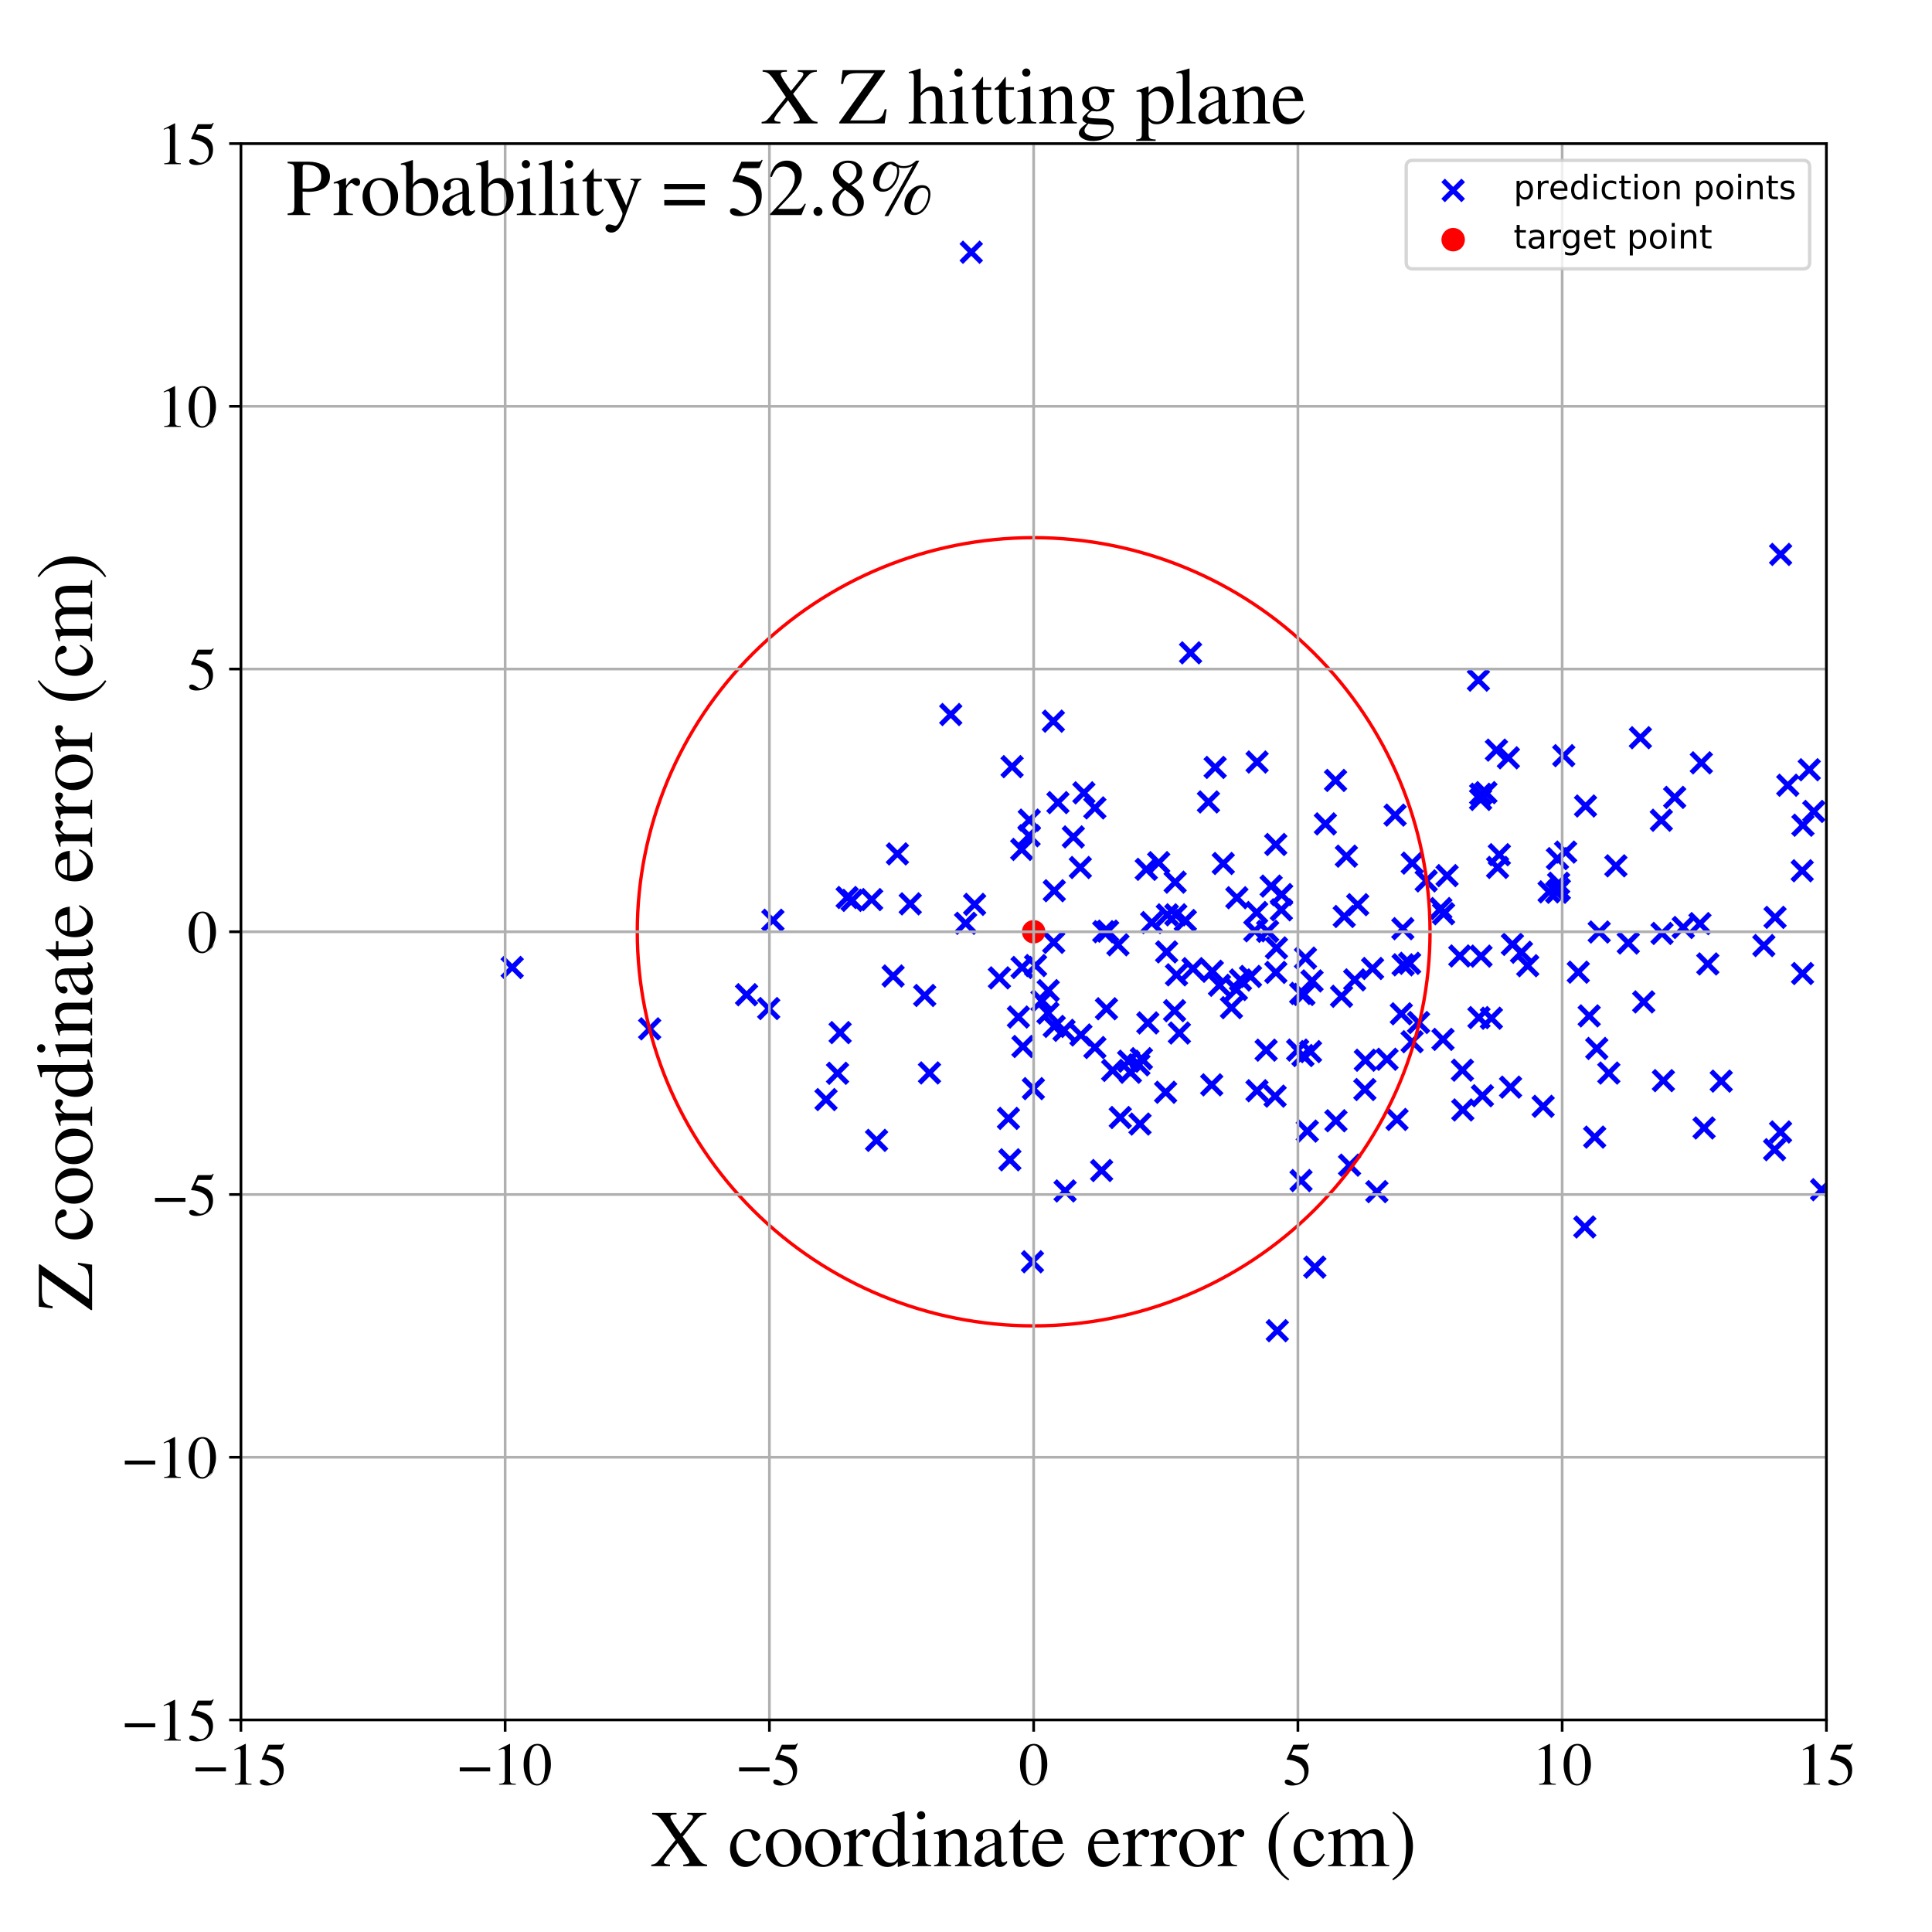 <?xml version="1.0" encoding="utf-8" standalone="no"?>
<!DOCTYPE svg PUBLIC "-//W3C//DTD SVG 1.1//EN"
  "http://www.w3.org/Graphics/SVG/1.1/DTD/svg11.dtd">
<!-- Created with matplotlib (https://matplotlib.org/) -->
<svg height="576pt" version="1.1" viewBox="0 0 576 576" width="576pt" xmlns="http://www.w3.org/2000/svg" xmlns:xlink="http://www.w3.org/1999/xlink">
 <defs>
  <style type="text/css">
*{stroke-linecap:butt;stroke-linejoin:round;}
  </style>
 </defs>
 <g id="figure_1">
  <g id="patch_1">
   <path d="M 0 576 
L 576 576 
L 576 0 
L 0 0 
z
" style="fill:#ffffff;"/>
  </g>
  <g id="axes_1">
   <g id="patch_2">
    <path d="M 71.822 512.784 
L 544.52 512.784 
L 544.52 42.802 
L 71.822 42.802 
z
" style="fill:#ffffff;"/>
   </g>
   <g id="PathCollection_1">
    <defs>
     <path d="M -3 3 
L 3 -3 
M -3 -3 
L 3 3 
" id="m23606062f7" style="stroke:#0000ff;stroke-width:1.5;"/>
    </defs>
    <g clip-path="url(#pb9b5a1c11b)">
     <use style="fill:#0000ff;stroke:#0000ff;stroke-width:1.5;" x="369.834" xlink:href="#m23606062f7" y="292.166"/>
     <use style="fill:#0000ff;stroke:#0000ff;stroke-width:1.5;" x="730.287" xlink:href="#m23606062f7" y="257.123"/>
     <use style="fill:#0000ff;stroke:#0000ff;stroke-width:1.5;" x="322.26" xlink:href="#m23606062f7" y="308.57"/>
     <use style="fill:#0000ff;stroke:#0000ff;stroke-width:1.5;" x="330.224" xlink:href="#m23606062f7" y="277.614"/>
     <use style="fill:#0000ff;stroke:#0000ff;stroke-width:1.5;" x="537.308" xlink:href="#m23606062f7" y="259.61"/>
     <use style="fill:#0000ff;stroke:#0000ff;stroke-width:1.5;" x="377.481" xlink:href="#m23606062f7" y="313.091"/>
     <use style="fill:#0000ff;stroke:#0000ff;stroke-width:1.5;" x="631.59" xlink:href="#m23606062f7" y="302.46"/>
     <use style="fill:#0000ff;stroke:#0000ff;stroke-width:1.5;" x="300.655" xlink:href="#m23606062f7" y="333.434"/>
     <use style="fill:#0000ff;stroke:#0000ff;stroke-width:1.5;" x="304.987" xlink:href="#m23606062f7" y="312"/>
     <use style="fill:#0000ff;stroke:#0000ff;stroke-width:1.5;" x="449.705" xlink:href="#m23606062f7" y="225.929"/>
     <use style="fill:#0000ff;stroke:#0000ff;stroke-width:1.5;" x="444.637" xlink:href="#m23606062f7" y="303.577"/>
     <use style="fill:#0000ff;stroke:#0000ff;stroke-width:1.5;" x="501.839" xlink:href="#m23606062f7" y="276.517"/>
     <use style="fill:#0000ff;stroke:#0000ff;stroke-width:1.5;" x="620.729" xlink:href="#m23606062f7" y="324.494"/>
     <use style="fill:#0000ff;stroke:#0000ff;stroke-width:1.5;" x="410.492" xlink:href="#m23606062f7" y="355.266"/>
     <use style="fill:#0000ff;stroke:#0000ff;stroke-width:1.5;" x="403.887" xlink:href="#m23606062f7" y="292.142"/>
     <use style="fill:#0000ff;stroke:#0000ff;stroke-width:1.5;" x="539.403" xlink:href="#m23606062f7" y="229.49"/>
     <use style="fill:#0000ff;stroke:#0000ff;stroke-width:1.5;" x="407.062" xlink:href="#m23606062f7" y="316.091"/>
     <use style="fill:#0000ff;stroke:#0000ff;stroke-width:1.5;" x="374.754" xlink:href="#m23606062f7" y="325.183"/>
     <use style="fill:#0000ff;stroke:#0000ff;stroke-width:1.5;" x="466.768" xlink:href="#m23606062f7" y="254.039"/>
     <use style="fill:#0000ff;stroke:#0000ff;stroke-width:1.5;" x="1012.071" xlink:href="#m23606062f7" y="273.189"/>
     <use style="fill:#0000ff;stroke:#0000ff;stroke-width:1.5;" x="562.077" xlink:href="#m23606062f7" y="283.584"/>
     <use style="fill:#0000ff;stroke:#0000ff;stroke-width:1.5;" x="440.926" xlink:href="#m23606062f7" y="303.381"/>
     <use style="fill:#0000ff;stroke:#0000ff;stroke-width:1.5;" x="315.414" xlink:href="#m23606062f7" y="239.286"/>
     <use style="fill:#0000ff;stroke:#0000ff;stroke-width:1.5;" x="560.391" xlink:href="#m23606062f7" y="214.827"/>
     <use style="fill:#0000ff;stroke:#0000ff;stroke-width:1.5;" x="374.111" xlink:href="#m23606062f7" y="277.506"/>
     <use style="fill:#0000ff;stroke:#0000ff;stroke-width:1.5;" x="380.155" xlink:href="#m23606062f7" y="326.801"/>
     <use style="fill:#0000ff;stroke:#0000ff;stroke-width:1.5;" x="277.116" xlink:href="#m23606062f7" y="319.883"/>
     <use style="fill:#0000ff;stroke:#0000ff;stroke-width:1.5;" x="472.701" xlink:href="#m23606062f7" y="240.294"/>
     <use style="fill:#0000ff;stroke:#0000ff;stroke-width:1.5;" x="391.167" xlink:href="#m23606062f7" y="292.45"/>
     <use style="fill:#0000ff;stroke:#0000ff;stroke-width:1.5;" x="681.756" xlink:href="#m23606062f7" y="236.487"/>
     <use style="fill:#0000ff;stroke:#0000ff;stroke-width:1.5;" x="613.463" xlink:href="#m23606062f7" y="271.336"/>
     <use style="fill:#0000ff;stroke:#0000ff;stroke-width:1.5;" x="229.178" xlink:href="#m23606062f7" y="300.684"/>
     <use style="fill:#0000ff;stroke:#0000ff;stroke-width:1.5;" x="314.308" xlink:href="#m23606062f7" y="306.014"/>
     <use style="fill:#0000ff;stroke:#0000ff;stroke-width:1.5;" x="317.541" xlink:href="#m23606062f7" y="355.063"/>
     <use style="fill:#0000ff;stroke:#0000ff;stroke-width:1.5;" x="583.451" xlink:href="#m23606062f7" y="261.887"/>
     <use style="fill:#0000ff;stroke:#0000ff;stroke-width:1.5;" x="259.874" xlink:href="#m23606062f7" y="268.201"/>
     <use style="fill:#0000ff;stroke:#0000ff;stroke-width:1.5;" x="306.871" xlink:href="#m23606062f7" y="244.51"/>
     <use style="fill:#0000ff;stroke:#0000ff;stroke-width:1.5;" x="297.964" xlink:href="#m23606062f7" y="291.542"/>
     <use style="fill:#0000ff;stroke:#0000ff;stroke-width:1.5;" x="446.144" xlink:href="#m23606062f7" y="223.641"/>
     <use style="fill:#0000ff;stroke:#0000ff;stroke-width:1.5;" x="252.57" xlink:href="#m23606062f7" y="267.578"/>
     <use style="fill:#0000ff;stroke:#0000ff;stroke-width:1.5;" x="337.011" xlink:href="#m23606062f7" y="319.68"/>
     <use style="fill:#0000ff;stroke:#0000ff;stroke-width:1.5;" x="506.815" xlink:href="#m23606062f7" y="275.365"/>
     <use style="fill:#0000ff;stroke:#0000ff;stroke-width:1.5;" x="271.379" xlink:href="#m23606062f7" y="269.471"/>
     <use style="fill:#0000ff;stroke:#0000ff;stroke-width:1.5;" x="425.197" xlink:href="#m23606062f7" y="262.627"/>
     <use style="fill:#0000ff;stroke:#0000ff;stroke-width:1.5;" x="431.426" xlink:href="#m23606062f7" y="261.05"/>
     <use style="fill:#0000ff;stroke:#0000ff;stroke-width:1.5;" x="499.282" xlink:href="#m23606062f7" y="237.73"/>
     <use style="fill:#0000ff;stroke:#0000ff;stroke-width:1.5;" x="430.388" xlink:href="#m23606062f7" y="272.416"/>
     <use style="fill:#0000ff;stroke:#0000ff;stroke-width:1.5;" x="314.322" xlink:href="#m23606062f7" y="265.558"/>
     <use style="fill:#0000ff;stroke:#0000ff;stroke-width:1.5;" x="345.453" xlink:href="#m23606062f7" y="257.185"/>
     <use style="fill:#0000ff;stroke:#0000ff;stroke-width:1.5;" x="418.318" xlink:href="#m23606062f7" y="287.648"/>
     <use style="fill:#0000ff;stroke:#0000ff;stroke-width:1.5;" x="308.74" xlink:href="#m23606062f7" y="287.864"/>
     <use style="fill:#0000ff;stroke:#0000ff;stroke-width:1.5;" x="525.865" xlink:href="#m23606062f7" y="281.905"/>
     <use style="fill:#0000ff;stroke:#0000ff;stroke-width:1.5;" x="152.71" xlink:href="#m23606062f7" y="288.432"/>
     <use style="fill:#0000ff;stroke:#0000ff;stroke-width:1.5;" x="364.705" xlink:href="#m23606062f7" y="257.436"/>
     <use style="fill:#0000ff;stroke:#0000ff;stroke-width:1.5;" x="430.209" xlink:href="#m23606062f7" y="309.881"/>
     <use style="fill:#0000ff;stroke:#0000ff;stroke-width:1.5;" x="402.352" xlink:href="#m23606062f7" y="347.371"/>
     <use style="fill:#0000ff;stroke:#0000ff;stroke-width:1.5;" x="551.187" xlink:href="#m23606062f7" y="301.158"/>
     <use style="fill:#0000ff;stroke:#0000ff;stroke-width:1.5;" x="290.572" xlink:href="#m23606062f7" y="269.628"/>
     <use style="fill:#0000ff;stroke:#0000ff;stroke-width:1.5;" x="464.336" xlink:href="#m23606062f7" y="255.991"/>
     <use style="fill:#0000ff;stroke:#0000ff;stroke-width:1.5;" x="530.854" xlink:href="#m23606062f7" y="337.479"/>
     <use style="fill:#0000ff;stroke:#0000ff;stroke-width:1.5;" x="508.05" xlink:href="#m23606062f7" y="336.289"/>
     <use style="fill:#0000ff;stroke:#0000ff;stroke-width:1.5;" x="355.685" xlink:href="#m23606062f7" y="288.784"/>
     <use style="fill:#0000ff;stroke:#0000ff;stroke-width:1.5;" x="789.951" xlink:href="#m23606062f7" y="342.197"/>
     <use style="fill:#0000ff;stroke:#0000ff;stroke-width:1.5;" x="648.359" xlink:href="#m23606062f7" y="252.106"/>
     <use style="fill:#0000ff;stroke:#0000ff;stroke-width:1.5;" x="666.313" xlink:href="#m23606062f7" y="240.156"/>
     <use style="fill:#0000ff;stroke:#0000ff;stroke-width:1.5;" x="400.764" xlink:href="#m23606062f7" y="273.236"/>
     <use style="fill:#0000ff;stroke:#0000ff;stroke-width:1.5;" x="250.47" xlink:href="#m23606062f7" y="307.86"/>
     <use style="fill:#0000ff;stroke:#0000ff;stroke-width:1.5;" x="406.915" xlink:href="#m23606062f7" y="324.829"/>
     <use style="fill:#0000ff;stroke:#0000ff;stroke-width:1.5;" x="343.36" xlink:href="#m23606062f7" y="275.053"/>
     <use style="fill:#0000ff;stroke:#0000ff;stroke-width:1.5;" x="329.067" xlink:href="#m23606062f7" y="277.777"/>
     <use style="fill:#0000ff;stroke:#0000ff;stroke-width:1.5;" x="507.234" xlink:href="#m23606062f7" y="227.43"/>
     <use style="fill:#0000ff;stroke:#0000ff;stroke-width:1.5;" x="636.503" xlink:href="#m23606062f7" y="323.089"/>
     <use style="fill:#0000ff;stroke:#0000ff;stroke-width:1.5;" x="249.703" xlink:href="#m23606062f7" y="319.985"/>
     <use style="fill:#0000ff;stroke:#0000ff;stroke-width:1.5;" x="230.435" xlink:href="#m23606062f7" y="274.365"/>
     <use style="fill:#0000ff;stroke:#0000ff;stroke-width:1.5;" x="322.088" xlink:href="#m23606062f7" y="258.64"/>
     <use style="fill:#0000ff;stroke:#0000ff;stroke-width:1.5;" x="509.159" xlink:href="#m23606062f7" y="287.386"/>
     <use style="fill:#0000ff;stroke:#0000ff;stroke-width:1.5;" x="568.049" xlink:href="#m23606062f7" y="275.37"/>
     <use style="fill:#0000ff;stroke:#0000ff;stroke-width:1.5;" x="380.557" xlink:href="#m23606062f7" y="282.607"/>
     <use style="fill:#0000ff;stroke:#0000ff;stroke-width:1.5;" x="301.747" xlink:href="#m23606062f7" y="228.563"/>
     <use style="fill:#0000ff;stroke:#0000ff;stroke-width:1.5;" x="333.301" xlink:href="#m23606062f7" y="281.676"/>
     <use style="fill:#0000ff;stroke:#0000ff;stroke-width:1.5;" x="441.974" xlink:href="#m23606062f7" y="326.678"/>
     <use style="fill:#0000ff;stroke:#0000ff;stroke-width:1.5;" x="193.688" xlink:href="#m23606062f7" y="306.735"/>
     <use style="fill:#0000ff;stroke:#0000ff;stroke-width:1.5;" x="543.081" xlink:href="#m23606062f7" y="354.692"/>
     <use style="fill:#0000ff;stroke:#0000ff;stroke-width:1.5;" x="312.434" xlink:href="#m23606062f7" y="302.016"/>
     <use style="fill:#0000ff;stroke:#0000ff;stroke-width:1.5;" x="314.043" xlink:href="#m23606062f7" y="215.006"/>
     <use style="fill:#0000ff;stroke:#0000ff;stroke-width:1.5;" x="540.754" xlink:href="#m23606062f7" y="241.917"/>
     <use style="fill:#0000ff;stroke:#0000ff;stroke-width:1.5;" x="495.918" xlink:href="#m23606062f7" y="322.178"/>
     <use style="fill:#0000ff;stroke:#0000ff;stroke-width:1.5;" x="464.893" xlink:href="#m23606062f7" y="265.199"/>
     <use style="fill:#0000ff;stroke:#0000ff;stroke-width:1.5;" x="361.262" xlink:href="#m23606062f7" y="323.432"/>
     <use style="fill:#0000ff;stroke:#0000ff;stroke-width:1.5;" x="347.816" xlink:href="#m23606062f7" y="283.796"/>
     <use style="fill:#0000ff;stroke:#0000ff;stroke-width:1.5;" x="578.633" xlink:href="#m23606062f7" y="257.037"/>
     <use style="fill:#0000ff;stroke:#0000ff;stroke-width:1.5;" x="303.626" xlink:href="#m23606062f7" y="303.21"/>
     <use style="fill:#0000ff;stroke:#0000ff;stroke-width:1.5;" x="417.785" xlink:href="#m23606062f7" y="302.253"/>
     <use style="fill:#0000ff;stroke:#0000ff;stroke-width:1.5;" x="595.205" xlink:href="#m23606062f7" y="286.263"/>
     <use style="fill:#0000ff;stroke:#0000ff;stroke-width:1.5;" x="387.883" xlink:href="#m23606062f7" y="351.977"/>
     <use style="fill:#0000ff;stroke:#0000ff;stroke-width:1.5;" x="443.003" xlink:href="#m23606062f7" y="236.313"/>
     <use style="fill:#0000ff;stroke:#0000ff;stroke-width:1.5;" x="398.293" xlink:href="#m23606062f7" y="334.14"/>
     <use style="fill:#0000ff;stroke:#0000ff;stroke-width:1.5;" x="421.005" xlink:href="#m23606062f7" y="310.575"/>
     <use style="fill:#0000ff;stroke:#0000ff;stroke-width:1.5;" x="464.11" xlink:href="#m23606062f7" y="266.018"/>
     <use style="fill:#0000ff;stroke:#0000ff;stroke-width:1.5;" x="380.373" xlink:href="#m23606062f7" y="289.911"/>
     <use style="fill:#0000ff;stroke:#0000ff;stroke-width:1.5;" x="326.423" xlink:href="#m23606062f7" y="312.308"/>
     <use style="fill:#0000ff;stroke:#0000ff;stroke-width:1.5;" x="597.745" xlink:href="#m23606062f7" y="319.553"/>
     <use style="fill:#0000ff;stroke:#0000ff;stroke-width:1.5;" x="441.442" xlink:href="#m23606062f7" y="236.798"/>
     <use style="fill:#0000ff;stroke:#0000ff;stroke-width:1.5;" x="409.215" xlink:href="#m23606062f7" y="288.739"/>
     <use style="fill:#0000ff;stroke:#0000ff;stroke-width:1.5;" x="261.339" xlink:href="#m23606062f7" y="339.984"/>
     <use style="fill:#0000ff;stroke:#0000ff;stroke-width:1.5;" x="328.434" xlink:href="#m23606062f7" y="348.978"/>
     <use style="fill:#0000ff;stroke:#0000ff;stroke-width:1.5;" x="320.002" xlink:href="#m23606062f7" y="249.516"/>
     <use style="fill:#0000ff;stroke:#0000ff;stroke-width:1.5;" x="615.426" xlink:href="#m23606062f7" y="311.988"/>
     <use style="fill:#0000ff;stroke:#0000ff;stroke-width:1.5;" x="647.845" xlink:href="#m23606062f7" y="275.231"/>
     <use style="fill:#0000ff;stroke:#0000ff;stroke-width:1.5;" x="246.266" xlink:href="#m23606062f7" y="327.826"/>
     <use style="fill:#0000ff;stroke:#0000ff;stroke-width:1.5;" x="350.552" xlink:href="#m23606062f7" y="272.738"/>
     <use style="fill:#0000ff;stroke:#0000ff;stroke-width:1.5;" x="304.726" xlink:href="#m23606062f7" y="288.439"/>
     <use style="fill:#0000ff;stroke:#0000ff;stroke-width:1.5;" x="399.958" xlink:href="#m23606062f7" y="297.037"/>
     <use style="fill:#0000ff;stroke:#0000ff;stroke-width:1.5;" x="404.78" xlink:href="#m23606062f7" y="269.716"/>
     <use style="fill:#0000ff;stroke:#0000ff;stroke-width:1.5;" x="619.208" xlink:href="#m23606062f7" y="262.551"/>
     <use style="fill:#0000ff;stroke:#0000ff;stroke-width:1.5;" x="603.949" xlink:href="#m23606062f7" y="312.106"/>
     <use style="fill:#0000ff;stroke:#0000ff;stroke-width:1.5;" x="529.211" xlink:href="#m23606062f7" y="273.502"/>
     <use style="fill:#0000ff;stroke:#0000ff;stroke-width:1.5;" x="479.65" xlink:href="#m23606062f7" y="319.916"/>
     <use style="fill:#0000ff;stroke:#0000ff;stroke-width:1.5;" x="360.281" xlink:href="#m23606062f7" y="239.089"/>
     <use style="fill:#0000ff;stroke:#0000ff;stroke-width:1.5;" x="476.784" xlink:href="#m23606062f7" y="277.873"/>
     <use style="fill:#0000ff;stroke:#0000ff;stroke-width:1.5;" x="696.104" xlink:href="#m23606062f7" y="308.345"/>
     <use style="fill:#0000ff;stroke:#0000ff;stroke-width:1.5;" x="336.491" xlink:href="#m23606062f7" y="316.386"/>
     <use style="fill:#0000ff;stroke:#0000ff;stroke-width:1.5;" x="470.546" xlink:href="#m23606062f7" y="289.844"/>
     <use style="fill:#0000ff;stroke:#0000ff;stroke-width:1.5;" x="351.616" xlink:href="#m23606062f7" y="307.981"/>
     <use style="fill:#0000ff;stroke:#0000ff;stroke-width:1.5;" x="473.795" xlink:href="#m23606062f7" y="302.87"/>
     <use style="fill:#0000ff;stroke:#0000ff;stroke-width:1.5;" x="340.296" xlink:href="#m23606062f7" y="315.629"/>
     <use style="fill:#0000ff;stroke:#0000ff;stroke-width:1.5;" x="586.928" xlink:href="#m23606062f7" y="248.895"/>
     <use style="fill:#0000ff;stroke:#0000ff;stroke-width:1.5;" x="624.382" xlink:href="#m23606062f7" y="323.337"/>
     <use style="fill:#0000ff;stroke:#0000ff;stroke-width:1.5;" x="413.51" xlink:href="#m23606062f7" y="315.805"/>
     <use style="fill:#0000ff;stroke:#0000ff;stroke-width:1.5;" x="378.977" xlink:href="#m23606062f7" y="264.181"/>
     <use style="fill:#0000ff;stroke:#0000ff;stroke-width:1.5;" x="561.608" xlink:href="#m23606062f7" y="299.223"/>
     <use style="fill:#0000ff;stroke:#0000ff;stroke-width:1.5;" x="495.3" xlink:href="#m23606062f7" y="244.551"/>
     <use style="fill:#0000ff;stroke:#0000ff;stroke-width:1.5;" x="455.474" xlink:href="#m23606062f7" y="287.917"/>
     <use style="fill:#0000ff;stroke:#0000ff;stroke-width:1.5;" x="350.352" xlink:href="#m23606062f7" y="263.005"/>
     <use style="fill:#0000ff;stroke:#0000ff;stroke-width:1.5;" x="283.459" xlink:href="#m23606062f7" y="213.024"/>
     <use style="fill:#0000ff;stroke:#0000ff;stroke-width:1.5;" x="314.151" xlink:href="#m23606062f7" y="280.947"/>
     <use style="fill:#0000ff;stroke:#0000ff;stroke-width:1.5;" x="350.188" xlink:href="#m23606062f7" y="301.325"/>
     <use style="fill:#0000ff;stroke:#0000ff;stroke-width:1.5;" x="310.647" xlink:href="#m23606062f7" y="298.379"/>
     <use style="fill:#0000ff;stroke:#0000ff;stroke-width:1.5;" x="460.067" xlink:href="#m23606062f7" y="329.834"/>
     <use style="fill:#0000ff;stroke:#0000ff;stroke-width:1.5;" x="709.454" xlink:href="#m23606062f7" y="309.086"/>
     <use style="fill:#0000ff;stroke:#0000ff;stroke-width:1.5;" x="621.34" xlink:href="#m23606062f7" y="326.651"/>
     <use style="fill:#0000ff;stroke:#0000ff;stroke-width:1.5;" x="435.222" xlink:href="#m23606062f7" y="285.009"/>
     <use style="fill:#0000ff;stroke:#0000ff;stroke-width:1.5;" x="673.361" xlink:href="#m23606062f7" y="225.856"/>
     <use style="fill:#0000ff;stroke:#0000ff;stroke-width:1.5;" x="628.455" xlink:href="#m23606062f7" y="223.216"/>
     <use style="fill:#0000ff;stroke:#0000ff;stroke-width:1.5;" x="390.716" xlink:href="#m23606062f7" y="313.522"/>
     <use style="fill:#0000ff;stroke:#0000ff;stroke-width:1.5;" x="287.878" xlink:href="#m23606062f7" y="275.266"/>
     <use style="fill:#0000ff;stroke:#0000ff;stroke-width:1.5;" x="475.433" xlink:href="#m23606062f7" y="339.013"/>
     <use style="fill:#0000ff;stroke:#0000ff;stroke-width:1.5;" x="367.143" xlink:href="#m23606062f7" y="300.422"/>
     <use style="fill:#0000ff;stroke:#0000ff;stroke-width:1.5;" x="326.414" xlink:href="#m23606062f7" y="240.869"/>
     <use style="fill:#0000ff;stroke:#0000ff;stroke-width:1.5;" x="387.78" xlink:href="#m23606062f7" y="296.164"/>
     <use style="fill:#0000ff;stroke:#0000ff;stroke-width:1.5;" x="386.882" xlink:href="#m23606062f7" y="313.072"/>
     <use style="fill:#0000ff;stroke:#0000ff;stroke-width:1.5;" x="333.997" xlink:href="#m23606062f7" y="333.175"/>
     <use style="fill:#0000ff;stroke:#0000ff;stroke-width:1.5;" x="348.02" xlink:href="#m23606062f7" y="272.751"/>
     <use style="fill:#0000ff;stroke:#0000ff;stroke-width:1.5;" x="613.194" xlink:href="#m23606062f7" y="301.347"/>
     <use style="fill:#0000ff;stroke:#0000ff;stroke-width:1.5;" x="627.868" xlink:href="#m23606062f7" y="300.903"/>
     <use style="fill:#0000ff;stroke:#0000ff;stroke-width:1.5;" x="254.044" xlink:href="#m23606062f7" y="268.433"/>
     <use style="fill:#0000ff;stroke:#0000ff;stroke-width:1.5;" x="489.06" xlink:href="#m23606062f7" y="219.943"/>
     <use style="fill:#0000ff;stroke:#0000ff;stroke-width:1.5;" x="289.571" xlink:href="#m23606062f7" y="75.201"/>
     <use style="fill:#0000ff;stroke:#0000ff;stroke-width:1.5;" x="350.758" xlink:href="#m23606062f7" y="290.634"/>
     <use style="fill:#0000ff;stroke:#0000ff;stroke-width:1.5;" x="368.61" xlink:href="#m23606062f7" y="295.018"/>
     <use style="fill:#0000ff;stroke:#0000ff;stroke-width:1.5;" x="353.389" xlink:href="#m23606062f7" y="274.438"/>
     <use style="fill:#0000ff;stroke:#0000ff;stroke-width:1.5;" x="342.212" xlink:href="#m23606062f7" y="304.968"/>
     <use style="fill:#0000ff;stroke:#0000ff;stroke-width:1.5;" x="598.238" xlink:href="#m23606062f7" y="289.61"/>
     <use style="fill:#0000ff;stroke:#0000ff;stroke-width:1.5;" x="308.09" xlink:href="#m23606062f7" y="324.56"/>
     <use style="fill:#0000ff;stroke:#0000ff;stroke-width:1.5;" x="420.258" xlink:href="#m23606062f7" y="287.203"/>
     <use style="fill:#0000ff;stroke:#0000ff;stroke-width:1.5;" x="441.418" xlink:href="#m23606062f7" y="238.339"/>
     <use style="fill:#0000ff;stroke:#0000ff;stroke-width:1.5;" x="222.577" xlink:href="#m23606062f7" y="296.56"/>
     <use style="fill:#0000ff;stroke:#0000ff;stroke-width:1.5;" x="422.925" xlink:href="#m23606062f7" y="304.852"/>
     <use style="fill:#0000ff;stroke:#0000ff;stroke-width:1.5;" x="329.877" xlink:href="#m23606062f7" y="300.746"/>
     <use style="fill:#0000ff;stroke:#0000ff;stroke-width:1.5;" x="361.436" xlink:href="#m23606062f7" y="289.57"/>
     <use style="fill:#0000ff;stroke:#0000ff;stroke-width:1.5;" x="418.236" xlink:href="#m23606062f7" y="276.87"/>
     <use style="fill:#0000ff;stroke:#0000ff;stroke-width:1.5;" x="450.912" xlink:href="#m23606062f7" y="281.554"/>
     <use style="fill:#0000ff;stroke:#0000ff;stroke-width:1.5;" x="398.182" xlink:href="#m23606062f7" y="232.675"/>
     <use style="fill:#0000ff;stroke:#0000ff;stroke-width:1.5;" x="529.072" xlink:href="#m23606062f7" y="342.764"/>
     <use style="fill:#0000ff;stroke:#0000ff;stroke-width:1.5;" x="317.228" xlink:href="#m23606062f7" y="307.186"/>
     <use style="fill:#0000ff;stroke:#0000ff;stroke-width:1.5;" x="594.338" xlink:href="#m23606062f7" y="189.195"/>
     <use style="fill:#0000ff;stroke:#0000ff;stroke-width:1.5;" x="421.04" xlink:href="#m23606062f7" y="257.329"/>
     <use style="fill:#0000ff;stroke:#0000ff;stroke-width:1.5;" x="558.408" xlink:href="#m23606062f7" y="269.564"/>
     <use style="fill:#0000ff;stroke:#0000ff;stroke-width:1.5;" x="476.054" xlink:href="#m23606062f7" y="312.582"/>
     <use style="fill:#0000ff;stroke:#0000ff;stroke-width:1.5;" x="547.996" xlink:href="#m23606062f7" y="298.63"/>
     <use style="fill:#0000ff;stroke:#0000ff;stroke-width:1.5;" x="304.617" xlink:href="#m23606062f7" y="253.243"/>
     <use style="fill:#0000ff;stroke:#0000ff;stroke-width:1.5;" x="374.785" xlink:href="#m23606062f7" y="227.187"/>
     <use style="fill:#0000ff;stroke:#0000ff;stroke-width:1.5;" x="440.768" xlink:href="#m23606062f7" y="202.779"/>
     <use style="fill:#0000ff;stroke:#0000ff;stroke-width:1.5;" x="588.473" xlink:href="#m23606062f7" y="257.285"/>
     <use style="fill:#0000ff;stroke:#0000ff;stroke-width:1.5;" x="389.753" xlink:href="#m23606062f7" y="337.223"/>
     <use style="fill:#0000ff;stroke:#0000ff;stroke-width:1.5;" x="416.499" xlink:href="#m23606062f7" y="333.747"/>
     <use style="fill:#0000ff;stroke:#0000ff;stroke-width:1.5;" x="391.995" xlink:href="#m23606062f7" y="377.785"/>
     <use style="fill:#0000ff;stroke:#0000ff;stroke-width:1.5;" x="395.149" xlink:href="#m23606062f7" y="245.633"/>
     <use style="fill:#0000ff;stroke:#0000ff;stroke-width:1.5;" x="362.281" xlink:href="#m23606062f7" y="228.8"/>
     <use style="fill:#0000ff;stroke:#0000ff;stroke-width:1.5;" x="307.816" xlink:href="#m23606062f7" y="376.177"/>
     <use style="fill:#0000ff;stroke:#0000ff;stroke-width:1.5;" x="446.485" xlink:href="#m23606062f7" y="258.613"/>
     <use style="fill:#0000ff;stroke:#0000ff;stroke-width:1.5;" x="513.167" xlink:href="#m23606062f7" y="322.325"/>
     <use style="fill:#0000ff;stroke:#0000ff;stroke-width:1.5;" x="380.343" xlink:href="#m23606062f7" y="251.77"/>
     <use style="fill:#0000ff;stroke:#0000ff;stroke-width:1.5;" x="388.742" xlink:href="#m23606062f7" y="296.475"/>
     <use style="fill:#0000ff;stroke:#0000ff;stroke-width:1.5;" x="339.878" xlink:href="#m23606062f7" y="335.119"/>
     <use style="fill:#0000ff;stroke:#0000ff;stroke-width:1.5;" x="372.825" xlink:href="#m23606062f7" y="291.111"/>
     <use style="fill:#0000ff;stroke:#0000ff;stroke-width:1.5;" x="436.003" xlink:href="#m23606062f7" y="319.064"/>
     <use style="fill:#0000ff;stroke:#0000ff;stroke-width:1.5;" x="267.551" xlink:href="#m23606062f7" y="254.58"/>
     <use style="fill:#0000ff;stroke:#0000ff;stroke-width:1.5;" x="436.118" xlink:href="#m23606062f7" y="330.918"/>
     <use style="fill:#0000ff;stroke:#0000ff;stroke-width:1.5;" x="530.869" xlink:href="#m23606062f7" y="165.29"/>
     <use style="fill:#0000ff;stroke:#0000ff;stroke-width:1.5;" x="490.052" xlink:href="#m23606062f7" y="298.704"/>
     <use style="fill:#0000ff;stroke:#0000ff;stroke-width:1.5;" x="275.691" xlink:href="#m23606062f7" y="296.788"/>
     <use style="fill:#0000ff;stroke:#0000ff;stroke-width:1.5;" x="388.457" xlink:href="#m23606062f7" y="314.69"/>
     <use style="fill:#0000ff;stroke:#0000ff;stroke-width:1.5;" x="569.278" xlink:href="#m23606062f7" y="254.797"/>
     <use style="fill:#0000ff;stroke:#0000ff;stroke-width:1.5;" x="341.747" xlink:href="#m23606062f7" y="259.181"/>
     <use style="fill:#0000ff;stroke:#0000ff;stroke-width:1.5;" x="382.114" xlink:href="#m23606062f7" y="266.708"/>
     <use style="fill:#0000ff;stroke:#0000ff;stroke-width:1.5;" x="323.146" xlink:href="#m23606062f7" y="236.372"/>
     <use style="fill:#0000ff;stroke:#0000ff;stroke-width:1.5;" x="450.355" xlink:href="#m23606062f7" y="324.121"/>
     <use style="fill:#0000ff;stroke:#0000ff;stroke-width:1.5;" x="363.572" xlink:href="#m23606062f7" y="293.751"/>
     <use style="fill:#0000ff;stroke:#0000ff;stroke-width:1.5;" x="266.272" xlink:href="#m23606062f7" y="290.981"/>
     <use style="fill:#0000ff;stroke:#0000ff;stroke-width:1.5;" x="495.513" xlink:href="#m23606062f7" y="278.288"/>
     <use style="fill:#0000ff;stroke:#0000ff;stroke-width:1.5;" x="301.076" xlink:href="#m23606062f7" y="345.782"/>
     <use style="fill:#0000ff;stroke:#0000ff;stroke-width:1.5;" x="441.549" xlink:href="#m23606062f7" y="285.063"/>
     <use style="fill:#0000ff;stroke:#0000ff;stroke-width:1.5;" x="608.262" xlink:href="#m23606062f7" y="279.958"/>
     <use style="fill:#0000ff;stroke:#0000ff;stroke-width:1.5;" x="415.928" xlink:href="#m23606062f7" y="243.016"/>
     <use style="fill:#0000ff;stroke:#0000ff;stroke-width:1.5;" x="453.611" xlink:href="#m23606062f7" y="283.904"/>
     <use style="fill:#0000ff;stroke:#0000ff;stroke-width:1.5;" x="537.524" xlink:href="#m23606062f7" y="246.029"/>
     <use style="fill:#0000ff;stroke:#0000ff;stroke-width:1.5;" x="401.411" xlink:href="#m23606062f7" y="255.252"/>
     <use style="fill:#0000ff;stroke:#0000ff;stroke-width:1.5;" x="429.564" xlink:href="#m23606062f7" y="270.873"/>
     <use style="fill:#0000ff;stroke:#0000ff;stroke-width:1.5;" x="532.999" xlink:href="#m23606062f7" y="234.108"/>
     <use style="fill:#0000ff;stroke:#0000ff;stroke-width:1.5;" x="377.928" xlink:href="#m23606062f7" y="277.662"/>
     <use style="fill:#0000ff;stroke:#0000ff;stroke-width:1.5;" x="374.653" xlink:href="#m23606062f7" y="272.052"/>
     <use style="fill:#0000ff;stroke:#0000ff;stroke-width:1.5;" x="481.754" xlink:href="#m23606062f7" y="258.137"/>
     <use style="fill:#0000ff;stroke:#0000ff;stroke-width:1.5;" x="382.025" xlink:href="#m23606062f7" y="271.254"/>
     <use style="fill:#0000ff;stroke:#0000ff;stroke-width:1.5;" x="537.401" xlink:href="#m23606062f7" y="290.243"/>
     <use style="fill:#0000ff;stroke:#0000ff;stroke-width:1.5;" x="331.728" xlink:href="#m23606062f7" y="319.129"/>
     <use style="fill:#0000ff;stroke:#0000ff;stroke-width:1.5;" x="464.689" xlink:href="#m23606062f7" y="263.325"/>
     <use style="fill:#0000ff;stroke:#0000ff;stroke-width:1.5;" x="389.216" xlink:href="#m23606062f7" y="285.646"/>
     <use style="fill:#0000ff;stroke:#0000ff;stroke-width:1.5;" x="306.801" xlink:href="#m23606062f7" y="249.158"/>
     <use style="fill:#0000ff;stroke:#0000ff;stroke-width:1.5;" x="594.849" xlink:href="#m23606062f7" y="257.156"/>
     <use style="fill:#0000ff;stroke:#0000ff;stroke-width:1.5;" x="380.808" xlink:href="#m23606062f7" y="396.728"/>
     <use style="fill:#0000ff;stroke:#0000ff;stroke-width:1.5;" x="586.675" xlink:href="#m23606062f7" y="238.576"/>
     <use style="fill:#0000ff;stroke:#0000ff;stroke-width:1.5;" x="447.011" xlink:href="#m23606062f7" y="254.817"/>
     <use style="fill:#0000ff;stroke:#0000ff;stroke-width:1.5;" x="312.512" xlink:href="#m23606062f7" y="295.341"/>
     <use style="fill:#0000ff;stroke:#0000ff;stroke-width:1.5;" x="625.7" xlink:href="#m23606062f7" y="379.003"/>
     <use style="fill:#0000ff;stroke:#0000ff;stroke-width:1.5;" x="354.951" xlink:href="#m23606062f7" y="194.635"/>
     <use style="fill:#0000ff;stroke:#0000ff;stroke-width:1.5;" x="347.517" xlink:href="#m23606062f7" y="325.645"/>
     <use style="fill:#0000ff;stroke:#0000ff;stroke-width:1.5;" x="691.288" xlink:href="#m23606062f7" y="365.622"/>
     <use style="fill:#0000ff;stroke:#0000ff;stroke-width:1.5;" x="466.214" xlink:href="#m23606062f7" y="225.288"/>
     <use style="fill:#0000ff;stroke:#0000ff;stroke-width:1.5;" x="472.484" xlink:href="#m23606062f7" y="365.808"/>
     <use style="fill:#0000ff;stroke:#0000ff;stroke-width:1.5;" x="461.835" xlink:href="#m23606062f7" y="265.891"/>
     <use style="fill:#0000ff;stroke:#0000ff;stroke-width:1.5;" x="485.449" xlink:href="#m23606062f7" y="281.15"/>
     <use style="fill:#0000ff;stroke:#0000ff;stroke-width:1.5;" x="339.545" xlink:href="#m23606062f7" y="317.471"/>
     <use style="fill:#0000ff;stroke:#0000ff;stroke-width:1.5;" x="368.755" xlink:href="#m23606062f7" y="267.644"/>
     <use style="fill:#0000ff;stroke:#0000ff;stroke-width:1.5;" x="618.706" xlink:href="#m23606062f7" y="185.282"/>
     <use style="fill:#0000ff;stroke:#0000ff;stroke-width:1.5;" x="947.716" xlink:href="#m23606062f7" y="174.394"/>
    </g>
   </g>
   <g id="PathCollection_2">
    <defs>
     <path d="M 0 3 
C 0.796 3 1.559 2.684 2.121 2.121 
C 2.684 1.559 3 0.796 3 0 
C 3 -0.796 2.684 -1.559 2.121 -2.121 
C 1.559 -2.684 0.796 -3 0 -3 
C -0.796 -3 -1.559 -2.684 -2.121 -2.121 
C -2.684 -1.559 -3 -0.796 -3 0 
C -3 0.796 -2.684 1.559 -2.121 2.121 
C -1.559 2.684 -0.796 3 0 3 
z
" id="m8958c62f2b" style="stroke:#ff0000;"/>
    </defs>
    <g clip-path="url(#pb9b5a1c11b)">
     <use style="fill:#ff0000;stroke:#ff0000;" x="308.171" xlink:href="#m8958c62f2b" y="277.793"/>
    </g>
   </g>
   <g id="patch_3">
    <path clip-path="url(#pb9b5a1c11b)" d="M 308.171 395.288 
C 339.511 395.288 369.572 382.908 391.733 360.875 
C 413.894 338.841 426.346 308.953 426.346 277.793 
C 426.346 246.633 413.894 216.745 391.733 194.711 
C 369.572 172.677 339.511 160.297 308.171 160.297 
C 276.831 160.297 246.77 172.677 224.609 194.711 
C 202.448 216.745 189.997 246.633 189.997 277.793 
C 189.997 308.953 202.448 338.841 224.609 360.875 
C 246.77 382.908 276.831 395.288 308.171 395.288 
z
" style="fill:none;stroke:#ff0000;stroke-linejoin:miter;"/>
   </g>
   <g id="matplotlib.axis_1">
    <g id="xtick_1">
     <g id="line2d_1">
      <path clip-path="url(#pb9b5a1c11b)" d="M 71.822 512.784 
L 71.822 42.802 
" style="fill:none;stroke:#b0b0b0;stroke-linecap:square;stroke-width:0.8;"/>
     </g>
     <g id="line2d_2">
      <defs>
       <path d="M 0 0 
L 0 3.5 
" id="ma68a610b8a" style="stroke:#000000;stroke-width:0.8;"/>
      </defs>
      <g>
       <use style="stroke:#000000;stroke-width:0.8;" x="71.822" xlink:href="#ma68a610b8a" y="512.784"/>
      </g>
     </g>
     <g id="text_1">
      <!-- −15 -->
      <defs>
       <path d="M 3 22 
L 3 28.594 
L 53.406 28.594 
L 53.406 22 
z
" id="FreeSerif-8722"/>
       <path d="M 18.297 59.297 
Q 16.5 59.297 11.094 57.094 
L 11.094 58.5 
L 29.094 67.594 
L 29.906 67.406 
L 29.906 7.406 
Q 29.906 3.797 31.703 2.688 
Q 33.5 1.594 39.406 1.5 
L 39.406 0 
L 11.797 0 
L 11.797 1.5 
Q 17.406 1.703 19.344 3.141 
Q 21.297 4.594 21.297 9.297 
L 21.297 54.594 
Q 21.297 59.297 18.297 59.297 
z
" id="FreeSerif-49"/>
       <path d="M 35.703 19.406 
Q 35.703 24.703 33.344 28.797 
Q 31 32.906 27.641 35.156 
Q 24.297 37.406 20.141 38.844 
Q 16 40.297 12.953 40.75 
Q 9.906 41.203 7.594 41.203 
Q 6.406 41.203 6.406 42 
Q 6.406 42.297 6.5 42.5 
L 17.406 66.203 
L 38.297 66.203 
Q 39.906 66.203 40.844 66.703 
Q 41.797 67.203 42.906 68.797 
L 43.797 68.094 
L 40 59.203 
Q 39.594 58.297 37.703 58.297 
L 18.094 58.297 
L 13.906 49.797 
Q 28.5 47.203 35.594 41.344 
Q 42.703 35.5 42.703 24.203 
Q 42.703 18.297 40.844 13.688 
Q 39 9.094 36.141 6.297 
Q 33.297 3.5 29.547 1.703 
Q 25.797 -0.094 22.344 -0.75 
Q 18.906 -1.406 15.406 -1.406 
Q 9.797 -1.406 6.5 0.25 
Q 3.203 1.906 3.203 4.797 
Q 3.203 8.5 7.5 8.5 
Q 10.297 8.5 14.75 5.391 
Q 19.203 2.297 21.797 2.297 
Q 27.703 2.297 31.703 7.25 
Q 35.703 12.203 35.703 19.406 
z
" id="FreeSerif-53"/>
      </defs>
      <g transform="translate(57.746 532.077)scale(0.18 -0.18)">
       <use xlink:href="#FreeSerif-8722"/>
       <use x="56.4" xlink:href="#FreeSerif-49"/>
       <use x="106.4" xlink:href="#FreeSerif-53"/>
      </g>
     </g>
    </g>
    <g id="xtick_2">
     <g id="line2d_3">
      <path clip-path="url(#pb9b5a1c11b)" d="M 150.605 512.784 
L 150.605 42.802 
" style="fill:none;stroke:#b0b0b0;stroke-linecap:square;stroke-width:0.8;"/>
     </g>
     <g id="line2d_4">
      <g>
       <use style="stroke:#000000;stroke-width:0.8;" x="150.605" xlink:href="#ma68a610b8a" y="512.784"/>
      </g>
     </g>
     <g id="text_2">
      <!-- −10 -->
      <defs>
       <path d="M 47.594 17.797 
Q 35.203 -1.406 25 -1.406 
Q 14.797 -1.406 8.594 8.391 
Q 2.406 18.203 2.406 33.594 
Q 2.406 48.094 8.594 57.844 
Q 14.797 67.594 25.406 67.594 
Q 35.203 67.594 41.391 58 
Q 47.594 48.406 47.594 33 
Q 47.594 17.797 35.203 -1.406 
z
M 25.094 65 
Q 12 65 12 32.703 
Q 12 1.203 25 1.203 
Q 38 1.203 38 32.797 
Q 38 48.5 34.703 56.75 
Q 31.406 65 25.094 65 
z
" id="FreeSerif-48"/>
      </defs>
      <g transform="translate(136.529 532.077)scale(0.18 -0.18)">
       <use xlink:href="#FreeSerif-8722"/>
       <use x="56.4" xlink:href="#FreeSerif-49"/>
       <use x="106.4" xlink:href="#FreeSerif-48"/>
      </g>
     </g>
    </g>
    <g id="xtick_3">
     <g id="line2d_5">
      <path clip-path="url(#pb9b5a1c11b)" d="M 229.388 512.784 
L 229.388 42.802 
" style="fill:none;stroke:#b0b0b0;stroke-linecap:square;stroke-width:0.8;"/>
     </g>
     <g id="line2d_6">
      <g>
       <use style="stroke:#000000;stroke-width:0.8;" x="229.388" xlink:href="#ma68a610b8a" y="512.784"/>
      </g>
     </g>
     <g id="text_3">
      <!-- −5 -->
      <g transform="translate(219.812 532.077)scale(0.18 -0.18)">
       <use xlink:href="#FreeSerif-8722"/>
       <use x="56.4" xlink:href="#FreeSerif-53"/>
      </g>
     </g>
    </g>
    <g id="xtick_4">
     <g id="line2d_7">
      <path clip-path="url(#pb9b5a1c11b)" d="M 308.171 512.784 
L 308.171 42.802 
" style="fill:none;stroke:#b0b0b0;stroke-linecap:square;stroke-width:0.8;"/>
     </g>
     <g id="line2d_8">
      <g>
       <use style="stroke:#000000;stroke-width:0.8;" x="308.171" xlink:href="#ma68a610b8a" y="512.784"/>
      </g>
     </g>
     <g id="text_4">
      <!-- 0 -->
      <g transform="translate(303.671 532.077)scale(0.18 -0.18)">
       <use xlink:href="#FreeSerif-48"/>
      </g>
     </g>
    </g>
    <g id="xtick_5">
     <g id="line2d_9">
      <path clip-path="url(#pb9b5a1c11b)" d="M 386.954 512.784 
L 386.954 42.802 
" style="fill:none;stroke:#b0b0b0;stroke-linecap:square;stroke-width:0.8;"/>
     </g>
     <g id="line2d_10">
      <g>
       <use style="stroke:#000000;stroke-width:0.8;" x="386.954" xlink:href="#ma68a610b8a" y="512.784"/>
      </g>
     </g>
     <g id="text_5">
      <!-- 5 -->
      <g transform="translate(382.454 532.077)scale(0.18 -0.18)">
       <use xlink:href="#FreeSerif-53"/>
      </g>
     </g>
    </g>
    <g id="xtick_6">
     <g id="line2d_11">
      <path clip-path="url(#pb9b5a1c11b)" d="M 465.737 512.784 
L 465.737 42.802 
" style="fill:none;stroke:#b0b0b0;stroke-linecap:square;stroke-width:0.8;"/>
     </g>
     <g id="line2d_12">
      <g>
       <use style="stroke:#000000;stroke-width:0.8;" x="465.737" xlink:href="#ma68a610b8a" y="512.784"/>
      </g>
     </g>
     <g id="text_6">
      <!-- 10 -->
      <g transform="translate(456.737 532.077)scale(0.18 -0.18)">
       <use xlink:href="#FreeSerif-49"/>
       <use x="50" xlink:href="#FreeSerif-48"/>
      </g>
     </g>
    </g>
    <g id="xtick_7">
     <g id="line2d_13">
      <path clip-path="url(#pb9b5a1c11b)" d="M 544.52 512.784 
L 544.52 42.802 
" style="fill:none;stroke:#b0b0b0;stroke-linecap:square;stroke-width:0.8;"/>
     </g>
     <g id="line2d_14">
      <g>
       <use style="stroke:#000000;stroke-width:0.8;" x="544.52" xlink:href="#ma68a610b8a" y="512.784"/>
      </g>
     </g>
     <g id="text_7">
      <!-- 15 -->
      <g transform="translate(535.52 532.077)scale(0.18 -0.18)">
       <use xlink:href="#FreeSerif-49"/>
       <use x="50" xlink:href="#FreeSerif-53"/>
      </g>
     </g>
    </g>
    <g id="text_8">
     <!-- X coordinate error (cm) -->
     <defs>
      <path d="M 69.594 66.203 
L 69.594 64.297 
Q 64.703 64 62.047 62.344 
Q 59.406 60.703 54.703 54.906 
L 40.094 36.703 
L 59.297 9.297 
Q 62.297 5 64.297 3.703 
Q 66.297 2.406 70.406 1.906 
L 70.406 0 
L 40.703 0 
L 40.703 1.906 
Q 44.797 2.297 46.594 2.938 
Q 48.406 3.594 48.406 5 
Q 48.406 7.203 43.297 14.797 
L 33.797 28.797 
L 21.906 14 
Q 16.703 7.5 16.703 5.406 
Q 16.703 3.703 18.297 2.953 
Q 19.906 2.203 24.297 1.906 
L 24.297 0 
L 1 0 
L 1 1.906 
Q 4.906 2.203 7 3.797 
Q 9.094 5.406 15.5 13.297 
L 31.203 32.594 
L 20.297 48.594 
Q 13.297 58.906 10.25 61.5 
Q 7.203 64.094 2.203 64.297 
L 2.203 66.203 
L 32.406 66.203 
L 32.406 64.297 
L 29.594 64.203 
Q 24.797 64.094 24.797 61.297 
Q 24.797 58.094 33.297 46.297 
L 37.5 40.406 
L 48.797 54.203 
Q 52.797 59.203 52.797 61.094 
Q 52.797 62.797 51.344 63.438 
Q 49.906 64.094 45.797 64.297 
L 45.797 66.203 
z
" id="FreeSerif-88"/>
      <path id="FreeSerif-32"/>
      <path d="M 2.5 21.297 
Q 2.5 32.406 9.047 39.203 
Q 15.594 46 24.406 46 
Q 30.703 46 35.25 42.953 
Q 39.797 39.906 39.797 35.703 
Q 39.797 34 38.391 32.75 
Q 37 31.5 35 31.5 
Q 31.594 31.5 30.297 36.094 
L 29.703 38.297 
Q 28.906 41.094 27.703 42.094 
Q 26.5 43.094 23.797 43.094 
Q 17.703 43.094 13.953 38.25 
Q 10.203 33.406 10.203 25.703 
Q 10.203 17.094 14.547 11.641 
Q 18.906 6.203 25.703 6.203 
Q 30 6.203 33.094 8.25 
Q 36.203 10.297 39.797 15.594 
L 41.203 14.703 
Q 40.203 12.703 39.453 11.391 
Q 38.703 10.094 36.75 7.5 
Q 34.797 4.906 32.891 3.297 
Q 31 1.703 27.891 0.344 
Q 24.797 -1 21.5 -1 
Q 13.203 -1 7.844 5.25 
Q 2.5 11.5 2.5 21.297 
z
" id="FreeSerif-99"/>
      <path d="M 24.594 46 
Q 34.203 46 40.391 39.594 
Q 46.594 33.203 46.594 23.406 
Q 46.594 13 40.188 6 
Q 33.797 -1 24.391 -1 
Q 15 -1 8.75 5.75 
Q 2.5 12.5 2.5 22.594 
Q 2.5 32.906 8.641 39.453 
Q 14.797 46 24.594 46 
z
M 11.5 27.5 
Q 11.5 16.797 15.391 9.297 
Q 19.297 1.797 25.594 1.797 
Q 31.203 1.797 34.391 6.594 
Q 37.594 11.406 37.594 19.906 
Q 37.594 30.203 33.594 36.703 
Q 29.594 43.203 23.297 43.203 
Q 18 43.203 14.75 38.891 
Q 11.5 34.594 11.5 27.5 
z
" id="FreeSerif-111"/>
      <path d="M 30.094 36.203 
Q 28.594 36.203 26.391 37.953 
Q 24.203 39.703 23.5 39.703 
Q 21.5 39.703 19 36.797 
Q 16.5 33.906 16.5 31.5 
L 16.5 9 
Q 16.5 4.703 18.203 3.203 
Q 19.906 1.703 25 1.5 
L 25 0 
L 1 0 
L 1 1.5 
Q 5.797 2.406 6.938 3.5 
Q 8.094 4.594 8.094 8.406 
L 8.094 33.406 
Q 8.094 36.703 7.344 38.047 
Q 6.594 39.406 4.703 39.406 
Q 3.094 39.406 1.203 39 
L 1.203 40.594 
Q 9.203 43.203 16 46 
L 16.5 45.797 
L 16.5 36.594 
Q 20.203 41.906 22.797 43.953 
Q 25.406 46 28.5 46 
Q 31.094 46 32.547 44.594 
Q 34 43.203 34 40.703 
Q 34 38.594 32.953 37.391 
Q 31.906 36.203 30.094 36.203 
z
" id="FreeSerif-114"/>
      <path d="M 34.203 -1 
L 33.797 -0.703 
L 33.797 5.703 
Q 29 -1 21 -1 
Q 12.703 -1 7.594 4.953 
Q 2.5 10.906 2.5 20.5 
Q 2.5 31.094 8.594 38.547 
Q 14.703 46 23.297 46 
Q 28.703 46 33.797 41.703 
L 33.797 57.297 
Q 33.797 60.406 32.891 61.406 
Q 32 62.406 29.203 62.406 
Q 27.797 62.406 27 62.297 
L 27 63.906 
Q 36.094 66.297 41.703 68.297 
L 42.203 68.094 
L 42.203 11.406 
Q 42.203 7.906 43.047 6.797 
Q 43.906 5.703 46.594 5.703 
Q 47.094 5.703 48.906 5.797 
L 48.906 4.203 
z
M 24.906 4.203 
Q 28.703 4.203 31.25 6.344 
Q 33.797 8.5 33.797 10.203 
L 33.797 33.203 
Q 33.797 37.203 30.688 40.203 
Q 27.594 43.203 23.594 43.203 
Q 17.906 43.203 14.5 38.094 
Q 11.094 33 11.094 24.5 
Q 11.094 15.297 14.891 9.75 
Q 18.703 4.203 24.906 4.203 
z
" id="FreeSerif-100"/>
      <path d="M 6.203 39.297 
Q 4 39.297 2 39 
L 2 40.5 
Q 9 42.5 17.5 46 
L 17.906 45.703 
L 17.906 10.203 
Q 17.906 4.797 19.156 3.344 
Q 20.406 1.906 25.297 1.5 
L 25.297 0 
L 1.594 0 
L 1.594 1.5 
Q 6.797 1.797 8.141 3.297 
Q 9.5 4.797 9.5 10.203 
L 9.5 33.406 
Q 9.5 36.703 8.75 38 
Q 8 39.297 6.203 39.297 
z
M 12.797 68.297 
Q 15 68.297 16.5 66.797 
Q 18 65.297 18 63.203 
Q 18 61 16.5 59.547 
Q 15 58.094 12.797 58.094 
Q 10.703 58.094 9.25 59.594 
Q 7.797 61.094 7.797 63.188 
Q 7.797 65.297 9.297 66.797 
Q 10.797 68.297 12.797 68.297 
z
" id="FreeSerif-105"/>
      <path d="M 1 39.797 
L 1 41.5 
Q 8.406 43.703 14.797 46 
L 15.5 45.797 
L 15.5 37.906 
Q 20.594 42.703 23.547 44.344 
Q 26.5 46 30 46 
Q 35.5 46 38.641 42.047 
Q 41.797 38.094 41.797 31 
L 41.797 8.094 
Q 41.797 4.406 43 3.156 
Q 44.203 1.906 47.906 1.5 
L 47.906 0 
L 27.094 0 
L 27.094 1.5 
Q 30.906 1.797 32.156 3.5 
Q 33.406 5.203 33.406 9.906 
L 33.406 30.797 
Q 33.406 40.5 26.094 40.5 
Q 23.594 40.5 21.5 39.344 
Q 19.406 38.203 15.797 34.797 
L 15.797 6.703 
Q 15.797 4 17.188 2.891 
Q 18.594 1.797 22.406 1.5 
L 22.406 0 
L 1.203 0 
L 1.203 1.5 
Q 5 1.797 6.203 3.25 
Q 7.406 4.703 7.406 9 
L 7.406 33.797 
Q 7.406 37.5 6.594 38.844 
Q 5.797 40.203 3.703 40.203 
Q 1.797 40.203 1 39.797 
z
" id="FreeSerif-110"/>
      <path d="M 2.5 9.703 
Q 2.5 11.5 2.891 13.047 
Q 3.297 14.594 4.297 15.938 
Q 5.297 17.297 6.188 18.391 
Q 7.094 19.5 8.891 20.641 
Q 10.703 21.797 11.891 22.547 
Q 13.094 23.297 15.547 24.344 
Q 18 25.406 19.297 25.953 
Q 20.594 26.5 23.391 27.594 
Q 26.203 28.703 27.5 29.203 
L 27.5 35.297 
Q 27.5 43.594 19.906 43.594 
Q 16.906 43.594 14.797 42.141 
Q 12.703 40.703 12.703 38.703 
Q 12.703 37.906 12.953 36.5 
Q 13.203 35.094 13.203 34.703 
Q 13.203 33 11.844 31.75 
Q 10.5 30.5 8.703 30.5 
Q 7 30.5 5.703 31.797 
Q 4.406 33.094 4.406 34.797 
Q 4.406 39.5 9.25 42.75 
Q 14.094 46 21.203 46 
Q 29.406 46 32.5 42.047 
Q 35.594 38.094 35.594 30 
L 35.594 10.5 
Q 35.594 7.203 36.25 5.953 
Q 36.906 4.703 38.594 4.703 
Q 40.703 4.703 43 6.594 
L 43 4 
Q 40.406 1.094 38.453 0.047 
Q 36.5 -1 34 -1 
Q 30.906 -1 29.453 0.703 
Q 28 2.406 27.594 6.297 
Q 19 -1 13 -1 
Q 8.406 -1 5.453 2 
Q 2.5 5 2.5 9.703 
z
M 27.5 12.297 
L 27.5 26.797 
Q 18.5 23.5 14.891 20.391 
Q 11.297 17.297 11.297 12.906 
Q 11.297 8.797 13.297 6.797 
Q 15.297 4.797 17.594 4.797 
Q 21 4.797 24.906 7.094 
Q 26.5 8 27 9 
Q 27.5 10 27.5 12.297 
z
" id="FreeSerif-97"/>
      <path d="M 25.906 45 
L 25.906 41.797 
L 15.797 41.797 
L 15.797 13.203 
Q 15.797 8.5 17 6.344 
Q 18.203 4.203 21 4.203 
Q 24.094 4.203 27 7.703 
L 28.297 6.594 
Q 23.5 -1 16.297 -1 
Q 7.406 -1 7.406 11.703 
L 7.406 41.797 
L 2.094 41.797 
Q 1.703 42.094 1.703 42.5 
Q 1.703 43 2 43.297 
Q 2.297 43.594 3.141 44.141 
Q 4 44.703 5.203 45.641 
Q 6.406 46.594 8.5 49.094 
Q 10.594 51.594 13.094 55.094 
Q 14.703 57.406 15.094 57.906 
Q 15.797 57.906 15.797 56.594 
L 15.797 45 
z
" id="FreeSerif-116"/>
      <path d="M 9.703 27.703 
Q 9.906 21.406 11.406 16.844 
Q 12.906 12.297 15.297 10.047 
Q 17.703 7.797 20.141 6.844 
Q 22.594 5.906 25.297 5.906 
Q 30.094 5.906 33.641 8.297 
Q 37.203 10.703 40.797 16.406 
L 42.406 15.703 
Q 39.297 7.594 33.797 3.297 
Q 28.297 -1 21.203 -1 
Q 12.594 -1 7.547 5.047 
Q 2.5 11.094 2.5 21.406 
Q 2.5 32.5 8.344 39.25 
Q 14.203 46 23.406 46 
Q 31 46 35.203 41.453 
Q 39.406 36.906 40.5 27.703 
z
M 9.906 30.906 
L 30.297 30.906 
Q 29.297 37.406 27.188 39.906 
Q 25.094 42.406 20.5 42.406 
Q 11.5 42.406 9.906 30.906 
z
" id="FreeSerif-101"/>
      <path d="M 29.203 -17.703 
Q 26.594 -16.094 23.797 -13.844 
Q 21 -11.594 17.453 -7.594 
Q 13.906 -3.594 11.203 0.953 
Q 8.5 5.5 6.641 11.891 
Q 4.797 18.297 4.797 25.203 
Q 4.797 32.406 6.641 38.844 
Q 8.5 45.297 11 49.547 
Q 13.5 53.797 17.344 57.75 
Q 21.203 61.703 23.703 63.594 
Q 26.203 65.5 29.5 67.594 
L 30.406 66 
Q 26 62.406 23.297 59.5 
Q 20.594 56.594 18.094 51.938 
Q 15.594 47.297 14.5 40.844 
Q 13.406 34.406 13.406 25.5 
Q 13.406 16.203 14.5 9.5 
Q 15.594 2.797 18.094 -1.953 
Q 20.594 -6.703 23.297 -9.703 
Q 26 -12.703 30.406 -16.094 
z
" id="FreeSerif-40"/>
      <path d="M 1.297 39.797 
L 1.297 41.5 
Q 8.5 43.5 15.297 46 
L 16 45.797 
L 16 38.297 
Q 22.203 43 25.203 44.5 
Q 28.203 46 31.5 46 
Q 39.406 46 42.094 37.594 
Q 49.906 46 58.406 46 
Q 70 46 70 28.203 
L 70 7.594 
Q 70 2 74.297 1.703 
L 76.906 1.5 
L 76.906 0 
L 55 0 
L 55 1.5 
Q 59.406 2 60.5 3.203 
Q 61.594 4.406 61.594 8.703 
L 61.594 29.797 
Q 61.594 36 60 38.391 
Q 58.406 40.797 54.094 40.797 
Q 47.5 40.797 43.203 34.703 
L 43.203 9.5 
Q 43.203 4.797 44.641 3.188 
Q 46.094 1.594 50.406 1.5 
L 50.406 0 
L 28 0 
L 28 1.5 
Q 32.297 1.797 33.547 3.094 
Q 34.797 4.406 34.797 8.594 
L 34.797 30.297 
Q 34.797 40.797 28.203 40.797 
Q 25.406 40.797 21.953 39.391 
Q 18.5 38 16.406 34.906 
L 16.406 6.703 
Q 16.406 3.797 17.797 2.75 
Q 19.203 1.703 23.203 1.5 
L 23.203 0 
L 1 0 
L 1 1.5 
Q 5.203 1.594 6.594 3 
Q 8 4.406 8 8.5 
L 8 33.797 
Q 8 37.406 7.25 38.797 
Q 6.5 40.203 4.5 40.203 
Q 3 40.203 1.297 39.797 
z
" id="FreeSerif-109"/>
      <path d="M 4.047 67.703 
Q 6.656 66.094 9.453 63.844 
Q 12.25 61.594 15.797 57.594 
Q 19.344 53.594 22.047 49.047 
Q 24.75 44.5 26.594 38.094 
Q 28.453 31.703 28.453 24.797 
Q 28.453 17.594 26.594 11.141 
Q 24.75 4.703 22.25 0.453 
Q 19.75 -3.797 15.891 -7.75 
Q 12.047 -11.703 9.547 -13.594 
Q 7.047 -15.5 3.75 -17.594 
L 2.844 -16 
Q 7.25 -12.406 9.953 -9.5 
Q 12.656 -6.594 15.156 -1.938 
Q 17.656 2.703 18.75 9.141 
Q 19.844 15.594 19.844 24.5 
Q 19.844 33.797 18.75 40.5 
Q 17.656 47.203 15.156 51.953 
Q 12.656 56.703 9.953 59.703 
Q 7.25 62.703 2.844 66.094 
z
" id="FreeSerif-41"/>
     </defs>
     <g transform="translate(193.922 556.375)scale(0.24 -0.24)">
      <use xlink:href="#FreeSerif-88"/>
      <use x="71.4" xlink:href="#FreeSerif-32"/>
      <use x="96.4" xlink:href="#FreeSerif-99"/>
      <use x="140.784" xlink:href="#FreeSerif-111"/>
      <use x="189.884" xlink:href="#FreeSerif-111"/>
      <use x="238.969" xlink:href="#FreeSerif-114"/>
      <use x="273.453" xlink:href="#FreeSerif-100"/>
      <use x="323.353" xlink:href="#FreeSerif-105"/>
      <use x="351.137" xlink:href="#FreeSerif-110"/>
      <use x="400.037" xlink:href="#FreeSerif-97"/>
      <use x="443.522" xlink:href="#FreeSerif-116"/>
      <use x="471.822" xlink:href="#FreeSerif-101"/>
      <use x="516.222" xlink:href="#FreeSerif-32"/>
      <use x="541.222" xlink:href="#FreeSerif-101"/>
      <use x="585.606" xlink:href="#FreeSerif-114"/>
      <use x="620.106" xlink:href="#FreeSerif-114"/>
      <use x="654.59" xlink:href="#FreeSerif-111"/>
      <use x="703.675" xlink:href="#FreeSerif-114"/>
      <use x="738.175" xlink:href="#FreeSerif-32"/>
      <use x="763.175" xlink:href="#FreeSerif-40"/>
      <use x="796.475" xlink:href="#FreeSerif-99"/>
      <use x="840.859" xlink:href="#FreeSerif-109"/>
      <use x="918.759" xlink:href="#FreeSerif-41"/>
     </g>
    </g>
   </g>
   <g id="matplotlib.axis_2">
    <g id="ytick_1">
     <g id="line2d_15">
      <path clip-path="url(#pb9b5a1c11b)" d="M 71.822 512.784 
L 544.52 512.784 
" style="fill:none;stroke:#b0b0b0;stroke-linecap:square;stroke-width:0.8;"/>
     </g>
     <g id="line2d_16">
      <defs>
       <path d="M 0 0 
L -3.5 0 
" id="mdedcbbb4d7" style="stroke:#000000;stroke-width:0.8;"/>
      </defs>
      <g>
       <use style="stroke:#000000;stroke-width:0.8;" x="71.822" xlink:href="#mdedcbbb4d7" y="512.784"/>
      </g>
     </g>
     <g id="text_9">
      <!-- −15 -->
      <g transform="translate(36.669 518.931)scale(0.18 -0.18)">
       <use xlink:href="#FreeSerif-8722"/>
       <use x="56.4" xlink:href="#FreeSerif-49"/>
       <use x="106.4" xlink:href="#FreeSerif-53"/>
      </g>
     </g>
    </g>
    <g id="ytick_2">
     <g id="line2d_17">
      <path clip-path="url(#pb9b5a1c11b)" d="M 71.822 434.454 
L 544.52 434.454 
" style="fill:none;stroke:#b0b0b0;stroke-linecap:square;stroke-width:0.8;"/>
     </g>
     <g id="line2d_18">
      <g>
       <use style="stroke:#000000;stroke-width:0.8;" x="71.822" xlink:href="#mdedcbbb4d7" y="434.454"/>
      </g>
     </g>
     <g id="text_10">
      <!-- −10 -->
      <g transform="translate(36.669 440.6)scale(0.18 -0.18)">
       <use xlink:href="#FreeSerif-8722"/>
       <use x="56.4" xlink:href="#FreeSerif-49"/>
       <use x="106.4" xlink:href="#FreeSerif-48"/>
      </g>
     </g>
    </g>
    <g id="ytick_3">
     <g id="line2d_19">
      <path clip-path="url(#pb9b5a1c11b)" d="M 71.822 356.123 
L 544.52 356.123 
" style="fill:none;stroke:#b0b0b0;stroke-linecap:square;stroke-width:0.8;"/>
     </g>
     <g id="line2d_20">
      <g>
       <use style="stroke:#000000;stroke-width:0.8;" x="71.822" xlink:href="#mdedcbbb4d7" y="356.123"/>
      </g>
     </g>
     <g id="text_11">
      <!-- −5 -->
      <g transform="translate(45.669 362.27)scale(0.18 -0.18)">
       <use xlink:href="#FreeSerif-8722"/>
       <use x="56.4" xlink:href="#FreeSerif-53"/>
      </g>
     </g>
    </g>
    <g id="ytick_4">
     <g id="line2d_21">
      <path clip-path="url(#pb9b5a1c11b)" d="M 71.822 277.793 
L 544.52 277.793 
" style="fill:none;stroke:#b0b0b0;stroke-linecap:square;stroke-width:0.8;"/>
     </g>
     <g id="line2d_22">
      <g>
       <use style="stroke:#000000;stroke-width:0.8;" x="71.822" xlink:href="#mdedcbbb4d7" y="277.793"/>
      </g>
     </g>
     <g id="text_12">
      <!-- 0 -->
      <g transform="translate(55.822 283.94)scale(0.18 -0.18)">
       <use xlink:href="#FreeSerif-48"/>
      </g>
     </g>
    </g>
    <g id="ytick_5">
     <g id="line2d_23">
      <path clip-path="url(#pb9b5a1c11b)" d="M 71.822 199.462 
L 544.52 199.462 
" style="fill:none;stroke:#b0b0b0;stroke-linecap:square;stroke-width:0.8;"/>
     </g>
     <g id="line2d_24">
      <g>
       <use style="stroke:#000000;stroke-width:0.8;" x="71.822" xlink:href="#mdedcbbb4d7" y="199.462"/>
      </g>
     </g>
     <g id="text_13">
      <!-- 5 -->
      <g transform="translate(55.822 205.609)scale(0.18 -0.18)">
       <use xlink:href="#FreeSerif-53"/>
      </g>
     </g>
    </g>
    <g id="ytick_6">
     <g id="line2d_25">
      <path clip-path="url(#pb9b5a1c11b)" d="M 71.822 121.132 
L 544.52 121.132 
" style="fill:none;stroke:#b0b0b0;stroke-linecap:square;stroke-width:0.8;"/>
     </g>
     <g id="line2d_26">
      <g>
       <use style="stroke:#000000;stroke-width:0.8;" x="71.822" xlink:href="#mdedcbbb4d7" y="121.132"/>
      </g>
     </g>
     <g id="text_14">
      <!-- 10 -->
      <g transform="translate(46.822 127.279)scale(0.18 -0.18)">
       <use xlink:href="#FreeSerif-49"/>
       <use x="50" xlink:href="#FreeSerif-48"/>
      </g>
     </g>
    </g>
    <g id="ytick_7">
     <g id="line2d_27">
      <path clip-path="url(#pb9b5a1c11b)" d="M 71.822 42.802 
L 544.52 42.802 
" style="fill:none;stroke:#b0b0b0;stroke-linecap:square;stroke-width:0.8;"/>
     </g>
     <g id="line2d_28">
      <g>
       <use style="stroke:#000000;stroke-width:0.8;" x="71.822" xlink:href="#mdedcbbb4d7" y="42.802"/>
      </g>
     </g>
     <g id="text_15">
      <!-- 15 -->
      <g transform="translate(46.822 48.948)scale(0.18 -0.18)">
       <use xlink:href="#FreeSerif-49"/>
       <use x="50" xlink:href="#FreeSerif-53"/>
      </g>
     </g>
    </g>
    <g id="text_16">
     <!-- Z coordinate error (cm) -->
     <defs>
      <path d="M 40.297 3.797 
Q 43.094 3.797 45.391 4.297 
Q 47.703 4.797 49.25 5.297 
Q 50.797 5.797 52.141 7.188 
Q 53.5 8.594 54.141 9.297 
Q 54.797 10 55.594 12.047 
Q 56.406 14.094 56.594 14.688 
Q 56.797 15.297 57.5 17.594 
L 59.797 17.594 
L 57.406 0 
L 1 0 
L 1 1.5 
L 44.703 62.406 
L 22.594 62.406 
Q 17.5 62.406 14.203 61.406 
Q 10.906 60.406 9.25 58.203 
Q 7.594 56 7 54.203 
Q 6.406 52.406 5.797 49.094 
L 3.203 49.094 
L 5.203 66.203 
L 57.797 66.203 
L 57.797 64.703 
L 14.594 3.797 
z
" id="FreeSerif-90"/>
     </defs>
     <g transform="translate(27.46 390.829)rotate(-90)scale(0.24 -0.24)">
      <use xlink:href="#FreeSerif-90"/>
      <use x="61.3" xlink:href="#FreeSerif-32"/>
      <use x="86.3" xlink:href="#FreeSerif-99"/>
      <use x="130.684" xlink:href="#FreeSerif-111"/>
      <use x="179.784" xlink:href="#FreeSerif-111"/>
      <use x="228.869" xlink:href="#FreeSerif-114"/>
      <use x="263.353" xlink:href="#FreeSerif-100"/>
      <use x="313.253" xlink:href="#FreeSerif-105"/>
      <use x="341.037" xlink:href="#FreeSerif-110"/>
      <use x="389.937" xlink:href="#FreeSerif-97"/>
      <use x="433.422" xlink:href="#FreeSerif-116"/>
      <use x="461.722" xlink:href="#FreeSerif-101"/>
      <use x="506.122" xlink:href="#FreeSerif-32"/>
      <use x="531.122" xlink:href="#FreeSerif-101"/>
      <use x="575.506" xlink:href="#FreeSerif-114"/>
      <use x="610.006" xlink:href="#FreeSerif-114"/>
      <use x="644.49" xlink:href="#FreeSerif-111"/>
      <use x="693.575" xlink:href="#FreeSerif-114"/>
      <use x="728.075" xlink:href="#FreeSerif-32"/>
      <use x="753.075" xlink:href="#FreeSerif-40"/>
      <use x="786.375" xlink:href="#FreeSerif-99"/>
      <use x="830.759" xlink:href="#FreeSerif-109"/>
      <use x="908.659" xlink:href="#FreeSerif-41"/>
     </g>
    </g>
   </g>
   <g id="patch_4">
    <path d="M 71.822 512.784 
L 71.822 42.802 
" style="fill:none;stroke:#000000;stroke-linecap:square;stroke-linejoin:miter;stroke-width:0.8;"/>
   </g>
   <g id="patch_5">
    <path d="M 544.52 512.784 
L 544.52 42.802 
" style="fill:none;stroke:#000000;stroke-linecap:square;stroke-linejoin:miter;stroke-width:0.8;"/>
   </g>
   <g id="patch_6">
    <path d="M 71.822 512.784 
L 544.52 512.784 
" style="fill:none;stroke:#000000;stroke-linecap:square;stroke-linejoin:miter;stroke-width:0.8;"/>
   </g>
   <g id="patch_7">
    <path d="M 71.822 42.802 
L 544.52 42.802 
" style="fill:none;stroke:#000000;stroke-linecap:square;stroke-linejoin:miter;stroke-width:0.8;"/>
   </g>
   <g id="text_17">
    <!-- Probability = 52.8% -->
    <defs>
     <path d="M 54.094 48.094 
Q 54.094 45.5 53.5 43.094 
Q 52.906 40.703 51.156 38 
Q 49.406 35.297 46.5 33.344 
Q 43.594 31.406 38.594 30.094 
Q 33.594 28.797 27 28.797 
Q 24 28.797 20.094 29.094 
L 20.094 10.906 
Q 20.094 5.406 21.844 3.75 
Q 23.594 2.094 29.5 1.906 
L 29.5 0 
L 1.5 0 
L 1.5 1.906 
Q 7.203 2.406 8.547 4.047 
Q 9.906 5.703 9.906 12 
L 9.906 55.297 
Q 9.906 60.703 8.5 62.203 
Q 7.094 63.703 1.5 64.297 
L 1.5 66.203 
L 27.906 66.203 
Q 32.406 66.203 36.594 65.344 
Q 40.797 64.5 44.938 62.594 
Q 49.094 60.703 51.594 57 
Q 54.094 53.297 54.094 48.094 
z
M 20.094 59.094 
L 20.094 33.094 
Q 23.594 32.797 25.797 32.797 
Q 43.203 32.797 43.203 47.5 
Q 43.203 55.203 38.391 58.844 
Q 33.594 62.5 23.5 62.5 
Q 21.5 62.5 20.797 61.797 
Q 20.094 61.094 20.094 59.094 
z
" id="FreeSerif-80"/>
     <path d="M 16 68.094 
L 16 37.5 
Q 17.5 41.203 21.391 43.594 
Q 25.297 46 29.906 46 
Q 37.406 46 42.453 39.75 
Q 47.5 33.5 47.5 24.297 
Q 47.5 13.594 40.75 6.297 
Q 34 -1 24.094 -1 
Q 18.094 -1 12.844 1.047 
Q 7.594 3.094 7.594 5.406 
L 7.594 57.297 
Q 7.594 60.406 6.641 61.406 
Q 5.703 62.406 2.703 62.406 
Q 1.594 62.406 1 62.297 
L 1 63.906 
Q 8.703 65.797 15.5 68.297 
z
M 16 32.203 
L 16 7 
Q 16 5.094 18.891 3.641 
Q 21.797 2.203 25.703 2.203 
Q 31.906 2.203 35.297 6.797 
Q 38.703 11.406 38.703 19.703 
Q 38.703 28.797 35.25 34.25 
Q 31.797 39.703 25.906 39.703 
Q 22 39.703 19 37.391 
Q 16 35.094 16 32.203 
z
" id="FreeSerif-98"/>
     <path d="M 1 62.297 
L 1 63.906 
Q 10.906 66.297 16.906 68.297 
L 17.297 68.094 
L 17.297 8.406 
Q 17.297 4.297 18.641 3.047 
Q 20 1.797 24.797 1.5 
L 24.797 0 
L 1.203 0 
L 1.203 1.5 
Q 5.906 1.906 7.406 3.297 
Q 8.906 4.703 8.906 8.703 
L 8.906 56.406 
Q 8.906 59.906 8 61.203 
Q 7.094 62.5 4.703 62.5 
Q 2.703 62.5 1 62.297 
z
" id="FreeSerif-108"/>
     <path d="M 14.203 -13.406 
Q 17 -13.406 20.094 -7.203 
Q 23.203 -1 23.203 1.906 
Q 23.203 3.203 18.797 12 
L 5.594 40.406 
Q 4.406 43 0.5 43.594 
L 0.5 45 
L 21.094 45 
L 21.094 43.5 
Q 17.906 43.406 16.594 42.797 
Q 15.297 42.203 15.297 40.797 
Q 15.297 39.297 16.297 37 
L 27.797 11.703 
L 37.5 39.297 
Q 37.906 40.203 37.906 41 
Q 37.906 43.5 33.094 43.5 
L 33.094 45 
L 46.594 45 
L 46.594 43.5 
Q 44.797 43.297 43.75 42.344 
Q 42.703 41.406 41.797 39 
L 26.406 -1.797 
Q 22.406 -12.594 18.453 -17.188 
Q 14.5 -21.797 9.5 -21.797 
Q 6.297 -21.797 4.188 -20.141 
Q 2.094 -18.5 2.094 -16 
Q 2.094 -14.203 3.391 -12.891 
Q 4.703 -11.594 6.406 -11.594 
Q 8.594 -11.594 11.094 -12.5 
Q 13.594 -13.406 14.203 -13.406 
z
" id="FreeSerif-121"/>
     <path d="M 53.406 38.594 
L 53.406 32 
L 3 32 
L 3 38.594 
z
M 53.406 18.594 
L 53.406 12 
L 3 12 
L 3 18.594 
z
" id="FreeSerif-61"/>
     <path d="M 3.094 47.703 
Q 3.594 50 4.094 51.703 
Q 4.594 53.406 6.25 56.656 
Q 7.906 59.906 9.953 62.047 
Q 12 64.203 15.641 65.891 
Q 19.297 67.594 23.906 67.594 
Q 31.703 67.594 37.047 62.5 
Q 42.406 57.406 42.406 49.906 
Q 42.406 38.594 29.594 25.203 
L 12.797 7.594 
L 36.703 7.594 
Q 40.094 7.594 41.75 8.75 
Q 43.406 9.906 46.203 14.203 
L 47.5 13.703 
L 42 0 
L 3 0 
L 3 1.203 
L 20.797 20.094 
Q 33.797 33.906 33.797 46.094 
Q 33.797 52.406 29.891 56.297 
Q 26 60.203 19.703 60.203 
Q 14.5 60.203 11.344 57.344 
Q 8.203 54.5 5.203 47.203 
z
" id="FreeSerif-50"/>
     <path d="M 12.5 10 
Q 14.797 10 16.438 8.297 
Q 18.094 6.594 18.094 4.297 
Q 18.094 2.094 16.391 0.5 
Q 14.703 -1.094 12.406 -1.094 
Q 10.203 -1.094 8.594 0.5 
Q 7 2.094 7 4.297 
Q 7 6.594 8.641 8.297 
Q 10.297 10 12.5 10 
z
" id="FreeSerif-46"/>
     <path d="M 29 37.094 
Q 38 30.406 41.25 25.844 
Q 44.5 21.297 44.5 15.5 
Q 44.5 7.797 39.141 3.188 
Q 33.797 -1.406 24.797 -1.406 
Q 16.297 -1.406 10.938 3.188 
Q 5.594 7.797 5.594 15.094 
Q 5.594 20.203 8.047 23.641 
Q 10.5 27.094 18.594 33.203 
Q 10.703 40.094 8.453 43.5 
Q 6.203 46.906 6.203 51.797 
Q 6.203 58.594 11.594 63.094 
Q 17 67.594 25.203 67.594 
Q 32.703 67.594 37.547 63.594 
Q 42.406 59.594 42.406 53.406 
Q 42.406 48.297 39.406 44.688 
Q 36.406 41.094 29 37.094 
z
M 21.203 31.203 
Q 16.797 27.703 15 24.203 
Q 13.203 20.703 13.203 15.906 
Q 13.203 9.406 16.703 5.406 
Q 20.203 1.406 25.906 1.406 
Q 30.797 1.406 33.844 4.453 
Q 36.906 7.5 36.906 12.406 
Q 36.906 14 36.547 15.391 
Q 36.203 16.797 35.844 17.844 
Q 35.5 18.906 34.453 20.203 
Q 33.406 21.5 32.75 22.25 
Q 32.094 23 30.391 24.391 
Q 28.703 25.797 27.844 26.391 
Q 27 27 24.641 28.703 
Q 22.297 30.406 21.203 31.203 
z
M 26.094 38.906 
Q 26.203 39 27.453 39.844 
Q 28.703 40.703 29.25 41.203 
Q 29.797 41.703 30.938 42.75 
Q 32.094 43.797 32.688 44.75 
Q 33.297 45.703 34.047 47.047 
Q 34.797 48.406 35.141 50.047 
Q 35.5 51.703 35.5 53.5 
Q 35.5 58.703 32.5 61.75 
Q 29.5 64.797 24.406 64.797 
Q 19.703 64.797 16.641 62 
Q 13.594 59.203 13.594 54.906 
Q 13.594 50.703 16.5 47 
Q 19.406 43.297 26.094 38.906 
z
" id="FreeSerif-56"/>
     <path d="M 66.906 37.094 
Q 71.797 37.094 74.5 34.297 
Q 77.203 31.5 77.203 26.406 
Q 77.203 20.594 74.891 14.891 
Q 72.594 9.203 68.594 5.094 
Q 63.5 0 56.906 0 
Q 51.5 0 48.203 3.547 
Q 44.906 7.094 44.906 12.906 
Q 44.906 22.297 51.656 29.688 
Q 58.406 37.094 66.906 37.094 
z
M 58.594 3 
Q 62.906 3 66.703 6.797 
Q 70.5 10.594 72.547 15.844 
Q 74.594 21.094 74.594 25.906 
Q 74.594 29.203 72.547 31.547 
Q 70.5 33.906 67.594 33.906 
Q 63 33.906 59.297 28.703 
Q 55.594 23.5 54.047 18.047 
Q 52.5 12.594 52.5 9.406 
Q 52.5 6.594 54.203 4.797 
Q 55.906 3 58.594 3 
z
M 28.203 66.203 
Q 31.297 66.203 33.188 64.844 
Q 35.094 63.5 37.438 62.141 
Q 39.797 60.797 43.906 60.797 
Q 48.594 60.797 52.047 62.297 
Q 55.5 63.797 59.5 67.594 
L 63.406 67.594 
L 24.906 -1.297 
L 20.094 -1.297 
L 55.203 61.297 
Q 50 58.297 44.203 58.297 
Q 40.297 58.297 37.703 59.297 
Q 38.406 56.797 38.406 54.906 
Q 38.406 45.594 32.453 37.25 
Q 26.5 28.906 17.906 28.906 
Q 13 28.906 9.547 32.656 
Q 6.094 36.406 6.094 41.594 
Q 6.094 51.094 12.844 58.641 
Q 19.594 66.203 28.203 66.203 
z
M 28.203 63.203 
Q 23.406 63.203 18.547 54.453 
Q 13.703 45.703 13.703 38.406 
Q 13.703 35.703 15.344 34 
Q 17 32.297 19.594 32.297 
Q 25.703 32.297 30.797 39.438 
Q 35.906 46.594 35.906 55.094 
Q 35.906 57 35 60 
Q 33 60.5 31.641 61.141 
Q 30.297 61.797 29.844 62.188 
Q 29.406 62.594 29 62.891 
Q 28.594 63.203 28.203 63.203 
z
" id="FreeSerif-37"/>
    </defs>
    <g transform="translate(85.393 64.108)scale(0.24 -0.24)">
     <use xlink:href="#FreeSerif-80"/>
     <use x="57.584" xlink:href="#FreeSerif-114"/>
     <use x="92.069" xlink:href="#FreeSerif-111"/>
     <use x="141.153" xlink:href="#FreeSerif-98"/>
     <use x="191.153" xlink:href="#FreeSerif-97"/>
     <use x="234.637" xlink:href="#FreeSerif-98"/>
     <use x="284.622" xlink:href="#FreeSerif-105"/>
     <use x="312.406" xlink:href="#FreeSerif-108"/>
     <use x="338.206" xlink:href="#FreeSerif-105"/>
     <use x="365.975" xlink:href="#FreeSerif-116"/>
     <use x="394.275" xlink:href="#FreeSerif-121"/>
     <use x="441.375" xlink:href="#FreeSerif-32"/>
     <use x="466.375" xlink:href="#FreeSerif-61"/>
     <use x="522.775" xlink:href="#FreeSerif-32"/>
     <use x="547.775" xlink:href="#FreeSerif-53"/>
     <use x="597.775" xlink:href="#FreeSerif-50"/>
     <use x="647.775" xlink:href="#FreeSerif-46"/>
     <use x="672.775" xlink:href="#FreeSerif-56"/>
     <use x="722.775" xlink:href="#FreeSerif-37"/>
    </g>
   </g>
   <g id="text_18">
    <!-- X Z hitting plane -->
    <defs>
     <path d="M 15.797 34.297 
L 15.797 10.203 
Q 15.797 5 17 3.5 
Q 18.203 2 22.594 1.5 
L 22.594 0 
L 1 0 
L 1 1.5 
Q 5.297 2.094 6.344 3.5 
Q 7.406 4.906 7.406 10.203 
L 7.406 57.297 
Q 7.406 60.5 6.547 61.5 
Q 5.703 62.5 2.797 62.5 
Q 2.094 62.5 1.094 62.297 
L 1.094 63.906 
Q 8.203 65.797 15.297 68.297 
L 15.797 68 
L 15.797 37.594 
Q 19.203 42.094 22.641 44.047 
Q 26.094 46 30.5 46 
Q 42.797 46 42.797 30.094 
L 42.797 10.203 
Q 42.797 5 43.75 3.641 
Q 44.703 2.297 48.797 1.5 
L 48.797 0 
L 27.594 0 
L 27.594 1.5 
Q 31.906 1.906 33.156 3.5 
Q 34.406 5.094 34.406 10.203 
L 34.406 30 
Q 34.406 40.594 26.906 40.594 
Q 24 40.594 21.453 39.141 
Q 18.906 37.703 15.797 34.297 
z
" id="FreeSerif-104"/>
     <path d="M 6 5.406 
Q 6 7.297 7.344 8.891 
Q 8.703 10.5 14.906 16.297 
Q 9.906 18.797 7.75 21.891 
Q 5.594 25 5.594 29.703 
Q 5.594 36.5 10.438 41.25 
Q 15.297 46 22.297 46 
Q 26.203 46 30.641 44.344 
Q 35.094 42.703 38 42.703 
L 45.703 42.703 
L 45.703 38.797 
L 37.406 38.797 
Q 39.297 34.5 39.297 30.406 
Q 39.297 23.5 34.641 19.203 
Q 30 14.906 23.703 14.906 
Q 22.5 14.906 18 15.406 
Q 16 14.797 14 12.688 
Q 12 10.594 12 9.094 
Q 12 6.703 19.797 6.406 
L 32.703 5.797 
Q 38.203 5.594 41.5 2.688 
Q 44.797 -0.203 44.797 -4.906 
Q 44.797 -12.094 36.547 -16.938 
Q 28.297 -21.797 18.797 -21.797 
Q 11.703 -21.797 6.594 -18.938 
Q 1.5 -16.094 1.5 -12.094 
Q 1.5 -9.297 3.75 -6.547 
Q 6 -3.797 11.297 0.094 
Q 8.203 1.594 7.094 2.688 
Q 6 3.797 6 5.406 
z
M 13.406 -0.203 
Q 10.297 -3.906 9.391 -5.5 
Q 8.5 -7.094 8.5 -8.797 
Q 8.5 -12.094 12.5 -14.094 
Q 16.5 -16.094 23.094 -16.094 
Q 31.594 -16.094 36.797 -13.391 
Q 42 -10.703 42 -6.406 
Q 42 -3.703 39.203 -2.594 
Q 36.406 -1.5 29.594 -1.5 
Q 19.5 -1.5 13.406 -0.203 
z
M 31.594 26.5 
Q 31.594 28.203 31.188 30.594 
Q 30.797 33 29.797 36.047 
Q 28.797 39.094 26.594 41.141 
Q 24.406 43.203 21.297 43.203 
Q 17.797 43.203 15.844 40.703 
Q 13.906 38.203 13.906 33.797 
Q 13.906 25.203 17.094 21.297 
Q 20.297 17.406 24.094 17.406 
Q 27.594 17.406 29.594 19.844 
Q 31.594 22.297 31.594 26.5 
z
" id="FreeSerif-103"/>
     <path d="M 1.406 39.297 
L 1.406 40.906 
Q 7.703 42.797 15.797 46 
L 16.406 45.797 
L 16.406 38.094 
Q 22.797 46 30.797 46 
Q 38.094 46 42.797 40 
Q 47.5 34 47.5 24.703 
Q 47.5 13.797 41.453 6.391 
Q 35.406 -1 26.5 -1 
Q 23.297 -1 21.141 -0.094 
Q 19 0.797 16.406 3.297 
L 16.406 -12.406 
Q 16.406 -17.094 18 -18.438 
Q 19.594 -19.797 25.203 -19.906 
L 25.203 -21.703 
L 1 -21.703 
L 1 -20 
Q 5.406 -19.594 6.703 -18.297 
Q 8 -17 8 -13.094 
L 8 33.703 
Q 8 37.203 7.203 38.297 
Q 6.406 39.406 3.906 39.406 
Q 2.297 39.406 1.406 39.297 
z
M 16.406 33.406 
L 16.406 8.797 
Q 16.406 6.594 19.844 4.391 
Q 23.297 2.203 26.797 2.203 
Q 32.203 2.203 35.547 7.344 
Q 38.906 12.5 38.906 20.797 
Q 38.906 29.5 35.547 34.75 
Q 32.203 40 26.594 40 
Q 23.094 40 19.75 37.797 
Q 16.406 35.594 16.406 33.406 
z
" id="FreeSerif-112"/>
    </defs>
    <g transform="translate(226.832 36.802)scale(0.24 -0.24)">
     <use xlink:href="#FreeSerif-88"/>
     <use x="71.4" xlink:href="#FreeSerif-32"/>
     <use x="96.4" xlink:href="#FreeSerif-90"/>
     <use x="157.7" xlink:href="#FreeSerif-32"/>
     <use x="182.7" xlink:href="#FreeSerif-104"/>
     <use x="232.5" xlink:href="#FreeSerif-105"/>
     <use x="260.269" xlink:href="#FreeSerif-116"/>
     <use x="288.569" xlink:href="#FreeSerif-116"/>
     <use x="316.869" xlink:href="#FreeSerif-105"/>
     <use x="344.653" xlink:href="#FreeSerif-110"/>
     <use x="393.553" xlink:href="#FreeSerif-103"/>
     <use x="440.253" xlink:href="#FreeSerif-32"/>
     <use x="465.253" xlink:href="#FreeSerif-112"/>
     <use x="515.237" xlink:href="#FreeSerif-108"/>
     <use x="541.037" xlink:href="#FreeSerif-97"/>
     <use x="584.537" xlink:href="#FreeSerif-110"/>
     <use x="633.422" xlink:href="#FreeSerif-101"/>
    </g>
   </g>
   <g id="legend_1">
    <g id="patch_8">
     <path d="M 421.24 80.158 
L 537.52 80.158 
Q 539.52 80.158 539.52 78.158 
L 539.52 49.802 
Q 539.52 47.802 537.52 47.802 
L 421.24 47.802 
Q 419.24 47.802 419.24 49.802 
L 419.24 78.158 
Q 419.24 80.158 421.24 80.158 
z
" style="fill:#ffffff;opacity:0.8;stroke:#cccccc;stroke-linejoin:miter;"/>
    </g>
    <g id="PathCollection_3">
     <g>
      <use style="fill:#0000ff;stroke:#0000ff;stroke-width:1.5;" x="433.24" xlink:href="#m23606062f7" y="56.775"/>
     </g>
    </g>
    <g id="text_19">
     <!-- prediction points -->
     <defs>
      <path d="M 18.109 8.203 
L 18.109 -20.797 
L 9.078 -20.797 
L 9.078 54.688 
L 18.109 54.688 
L 18.109 46.391 
Q 20.953 51.266 25.266 53.625 
Q 29.594 56 35.594 56 
Q 45.562 56 51.781 48.094 
Q 58.016 40.188 58.016 27.297 
Q 58.016 14.406 51.781 6.484 
Q 45.562 -1.422 35.594 -1.422 
Q 29.594 -1.422 25.266 0.953 
Q 20.953 3.328 18.109 8.203 
z
M 48.688 27.297 
Q 48.688 37.203 44.609 42.844 
Q 40.531 48.484 33.406 48.484 
Q 26.266 48.484 22.188 42.844 
Q 18.109 37.203 18.109 27.297 
Q 18.109 17.391 22.188 11.75 
Q 26.266 6.109 33.406 6.109 
Q 40.531 6.109 44.609 11.75 
Q 48.688 17.391 48.688 27.297 
z
" id="DejaVuSans-112"/>
      <path d="M 41.109 46.297 
Q 39.594 47.172 37.812 47.578 
Q 36.031 48 33.891 48 
Q 26.266 48 22.188 43.047 
Q 18.109 38.094 18.109 28.812 
L 18.109 0 
L 9.078 0 
L 9.078 54.688 
L 18.109 54.688 
L 18.109 46.188 
Q 20.953 51.172 25.484 53.578 
Q 30.031 56 36.531 56 
Q 37.453 56 38.578 55.875 
Q 39.703 55.766 41.062 55.516 
z
" id="DejaVuSans-114"/>
      <path d="M 56.203 29.594 
L 56.203 25.203 
L 14.891 25.203 
Q 15.484 15.922 20.484 11.062 
Q 25.484 6.203 34.422 6.203 
Q 39.594 6.203 44.453 7.469 
Q 49.312 8.734 54.109 11.281 
L 54.109 2.781 
Q 49.266 0.734 44.188 -0.344 
Q 39.109 -1.422 33.891 -1.422 
Q 20.797 -1.422 13.156 6.188 
Q 5.516 13.812 5.516 26.812 
Q 5.516 40.234 12.766 48.109 
Q 20.016 56 32.328 56 
Q 43.359 56 49.781 48.891 
Q 56.203 41.797 56.203 29.594 
z
M 47.219 32.234 
Q 47.125 39.594 43.094 43.984 
Q 39.062 48.391 32.422 48.391 
Q 24.906 48.391 20.391 44.141 
Q 15.875 39.891 15.188 32.172 
z
" id="DejaVuSans-101"/>
      <path d="M 45.406 46.391 
L 45.406 75.984 
L 54.391 75.984 
L 54.391 0 
L 45.406 0 
L 45.406 8.203 
Q 42.578 3.328 38.25 0.953 
Q 33.938 -1.422 27.875 -1.422 
Q 17.969 -1.422 11.734 6.484 
Q 5.516 14.406 5.516 27.297 
Q 5.516 40.188 11.734 48.094 
Q 17.969 56 27.875 56 
Q 33.938 56 38.25 53.625 
Q 42.578 51.266 45.406 46.391 
z
M 14.797 27.297 
Q 14.797 17.391 18.875 11.75 
Q 22.953 6.109 30.078 6.109 
Q 37.203 6.109 41.297 11.75 
Q 45.406 17.391 45.406 27.297 
Q 45.406 37.203 41.297 42.844 
Q 37.203 48.484 30.078 48.484 
Q 22.953 48.484 18.875 42.844 
Q 14.797 37.203 14.797 27.297 
z
" id="DejaVuSans-100"/>
      <path d="M 9.422 54.688 
L 18.406 54.688 
L 18.406 0 
L 9.422 0 
z
M 9.422 75.984 
L 18.406 75.984 
L 18.406 64.594 
L 9.422 64.594 
z
" id="DejaVuSans-105"/>
      <path d="M 48.781 52.594 
L 48.781 44.188 
Q 44.969 46.297 41.141 47.344 
Q 37.312 48.391 33.406 48.391 
Q 24.656 48.391 19.812 42.844 
Q 14.984 37.312 14.984 27.297 
Q 14.984 17.281 19.812 11.734 
Q 24.656 6.203 33.406 6.203 
Q 37.312 6.203 41.141 7.25 
Q 44.969 8.297 48.781 10.406 
L 48.781 2.094 
Q 45.016 0.344 40.984 -0.531 
Q 36.969 -1.422 32.422 -1.422 
Q 20.062 -1.422 12.781 6.344 
Q 5.516 14.109 5.516 27.297 
Q 5.516 40.672 12.859 48.328 
Q 20.219 56 33.016 56 
Q 37.156 56 41.109 55.141 
Q 45.062 54.297 48.781 52.594 
z
" id="DejaVuSans-99"/>
      <path d="M 18.312 70.219 
L 18.312 54.688 
L 36.812 54.688 
L 36.812 47.703 
L 18.312 47.703 
L 18.312 18.016 
Q 18.312 11.328 20.141 9.422 
Q 21.969 7.516 27.594 7.516 
L 36.812 7.516 
L 36.812 0 
L 27.594 0 
Q 17.188 0 13.234 3.875 
Q 9.281 7.766 9.281 18.016 
L 9.281 47.703 
L 2.688 47.703 
L 2.688 54.688 
L 9.281 54.688 
L 9.281 70.219 
z
" id="DejaVuSans-116"/>
      <path d="M 30.609 48.391 
Q 23.391 48.391 19.188 42.75 
Q 14.984 37.109 14.984 27.297 
Q 14.984 17.484 19.156 11.844 
Q 23.344 6.203 30.609 6.203 
Q 37.797 6.203 41.984 11.859 
Q 46.188 17.531 46.188 27.297 
Q 46.188 37.016 41.984 42.703 
Q 37.797 48.391 30.609 48.391 
z
M 30.609 56 
Q 42.328 56 49.016 48.375 
Q 55.719 40.766 55.719 27.297 
Q 55.719 13.875 49.016 6.219 
Q 42.328 -1.422 30.609 -1.422 
Q 18.844 -1.422 12.172 6.219 
Q 5.516 13.875 5.516 27.297 
Q 5.516 40.766 12.172 48.375 
Q 18.844 56 30.609 56 
z
" id="DejaVuSans-111"/>
      <path d="M 54.891 33.016 
L 54.891 0 
L 45.906 0 
L 45.906 32.719 
Q 45.906 40.484 42.875 44.328 
Q 39.844 48.188 33.797 48.188 
Q 26.516 48.188 22.312 43.547 
Q 18.109 38.922 18.109 30.906 
L 18.109 0 
L 9.078 0 
L 9.078 54.688 
L 18.109 54.688 
L 18.109 46.188 
Q 21.344 51.125 25.703 53.562 
Q 30.078 56 35.797 56 
Q 45.219 56 50.047 50.172 
Q 54.891 44.344 54.891 33.016 
z
" id="DejaVuSans-110"/>
      <path id="DejaVuSans-32"/>
      <path d="M 44.281 53.078 
L 44.281 44.578 
Q 40.484 46.531 36.375 47.5 
Q 32.281 48.484 27.875 48.484 
Q 21.188 48.484 17.844 46.438 
Q 14.5 44.391 14.5 40.281 
Q 14.5 37.156 16.891 35.375 
Q 19.281 33.594 26.516 31.984 
L 29.594 31.297 
Q 39.156 29.25 43.188 25.516 
Q 47.219 21.781 47.219 15.094 
Q 47.219 7.469 41.188 3.016 
Q 35.156 -1.422 24.609 -1.422 
Q 20.219 -1.422 15.453 -0.562 
Q 10.688 0.297 5.422 2 
L 5.422 11.281 
Q 10.406 8.688 15.234 7.391 
Q 20.062 6.109 24.812 6.109 
Q 31.156 6.109 34.562 8.281 
Q 37.984 10.453 37.984 14.406 
Q 37.984 18.062 35.516 20.016 
Q 33.062 21.969 24.703 23.781 
L 21.578 24.516 
Q 13.234 26.266 9.516 29.906 
Q 5.812 33.547 5.812 39.891 
Q 5.812 47.609 11.281 51.797 
Q 16.75 56 26.812 56 
Q 31.781 56 36.172 55.266 
Q 40.578 54.547 44.281 53.078 
z
" id="DejaVuSans-115"/>
     </defs>
     <g transform="translate(451.24 59.4)scale(0.1 -0.1)">
      <use xlink:href="#DejaVuSans-112"/>
      <use x="63.477" xlink:href="#DejaVuSans-114"/>
      <use x="104.559" xlink:href="#DejaVuSans-101"/>
      <use x="166.082" xlink:href="#DejaVuSans-100"/>
      <use x="229.559" xlink:href="#DejaVuSans-105"/>
      <use x="257.342" xlink:href="#DejaVuSans-99"/>
      <use x="312.322" xlink:href="#DejaVuSans-116"/>
      <use x="351.531" xlink:href="#DejaVuSans-105"/>
      <use x="379.314" xlink:href="#DejaVuSans-111"/>
      <use x="440.496" xlink:href="#DejaVuSans-110"/>
      <use x="503.875" xlink:href="#DejaVuSans-32"/>
      <use x="535.662" xlink:href="#DejaVuSans-112"/>
      <use x="599.139" xlink:href="#DejaVuSans-111"/>
      <use x="660.32" xlink:href="#DejaVuSans-105"/>
      <use x="688.104" xlink:href="#DejaVuSans-110"/>
      <use x="751.482" xlink:href="#DejaVuSans-116"/>
      <use x="790.691" xlink:href="#DejaVuSans-115"/>
     </g>
    </g>
    <g id="PathCollection_4">
     <g>
      <use style="fill:#ff0000;stroke:#ff0000;" x="433.24" xlink:href="#m8958c62f2b" y="71.453"/>
     </g>
    </g>
    <g id="text_20">
     <!-- target point -->
     <defs>
      <path d="M 34.281 27.484 
Q 23.391 27.484 19.188 25 
Q 14.984 22.516 14.984 16.5 
Q 14.984 11.719 18.141 8.906 
Q 21.297 6.109 26.703 6.109 
Q 34.188 6.109 38.703 11.406 
Q 43.219 16.703 43.219 25.484 
L 43.219 27.484 
z
M 52.203 31.203 
L 52.203 0 
L 43.219 0 
L 43.219 8.297 
Q 40.141 3.328 35.547 0.953 
Q 30.953 -1.422 24.312 -1.422 
Q 15.922 -1.422 10.953 3.297 
Q 6 8.016 6 15.922 
Q 6 25.141 12.172 29.828 
Q 18.359 34.516 30.609 34.516 
L 43.219 34.516 
L 43.219 35.406 
Q 43.219 41.609 39.141 45 
Q 35.062 48.391 27.688 48.391 
Q 23 48.391 18.547 47.266 
Q 14.109 46.141 10.016 43.891 
L 10.016 52.203 
Q 14.938 54.109 19.578 55.047 
Q 24.219 56 28.609 56 
Q 40.484 56 46.344 49.844 
Q 52.203 43.703 52.203 31.203 
z
" id="DejaVuSans-97"/>
      <path d="M 45.406 27.984 
Q 45.406 37.75 41.375 43.109 
Q 37.359 48.484 30.078 48.484 
Q 22.859 48.484 18.828 43.109 
Q 14.797 37.75 14.797 27.984 
Q 14.797 18.266 18.828 12.891 
Q 22.859 7.516 30.078 7.516 
Q 37.359 7.516 41.375 12.891 
Q 45.406 18.266 45.406 27.984 
z
M 54.391 6.781 
Q 54.391 -7.172 48.188 -13.984 
Q 42 -20.797 29.203 -20.797 
Q 24.469 -20.797 20.266 -20.094 
Q 16.062 -19.391 12.109 -17.922 
L 12.109 -9.188 
Q 16.062 -11.328 19.922 -12.344 
Q 23.781 -13.375 27.781 -13.375 
Q 36.625 -13.375 41.016 -8.766 
Q 45.406 -4.156 45.406 5.172 
L 45.406 9.625 
Q 42.625 4.781 38.281 2.391 
Q 33.938 0 27.875 0 
Q 17.828 0 11.672 7.656 
Q 5.516 15.328 5.516 27.984 
Q 5.516 40.672 11.672 48.328 
Q 17.828 56 27.875 56 
Q 33.938 56 38.281 53.609 
Q 42.625 51.219 45.406 46.391 
L 45.406 54.688 
L 54.391 54.688 
z
" id="DejaVuSans-103"/>
     </defs>
     <g transform="translate(451.24 74.078)scale(0.1 -0.1)">
      <use xlink:href="#DejaVuSans-116"/>
      <use x="39.209" xlink:href="#DejaVuSans-97"/>
      <use x="100.488" xlink:href="#DejaVuSans-114"/>
      <use x="141.586" xlink:href="#DejaVuSans-103"/>
      <use x="205.062" xlink:href="#DejaVuSans-101"/>
      <use x="266.586" xlink:href="#DejaVuSans-116"/>
      <use x="305.795" xlink:href="#DejaVuSans-32"/>
      <use x="337.582" xlink:href="#DejaVuSans-112"/>
      <use x="401.059" xlink:href="#DejaVuSans-111"/>
      <use x="462.24" xlink:href="#DejaVuSans-105"/>
      <use x="490.023" xlink:href="#DejaVuSans-110"/>
      <use x="553.402" xlink:href="#DejaVuSans-116"/>
     </g>
    </g>
   </g>
  </g>
 </g>
 <defs>
  <clipPath id="pb9b5a1c11b">
   <rect height="469.982" width="472.698" x="71.822" y="42.802"/>
  </clipPath>
 </defs>
</svg>
